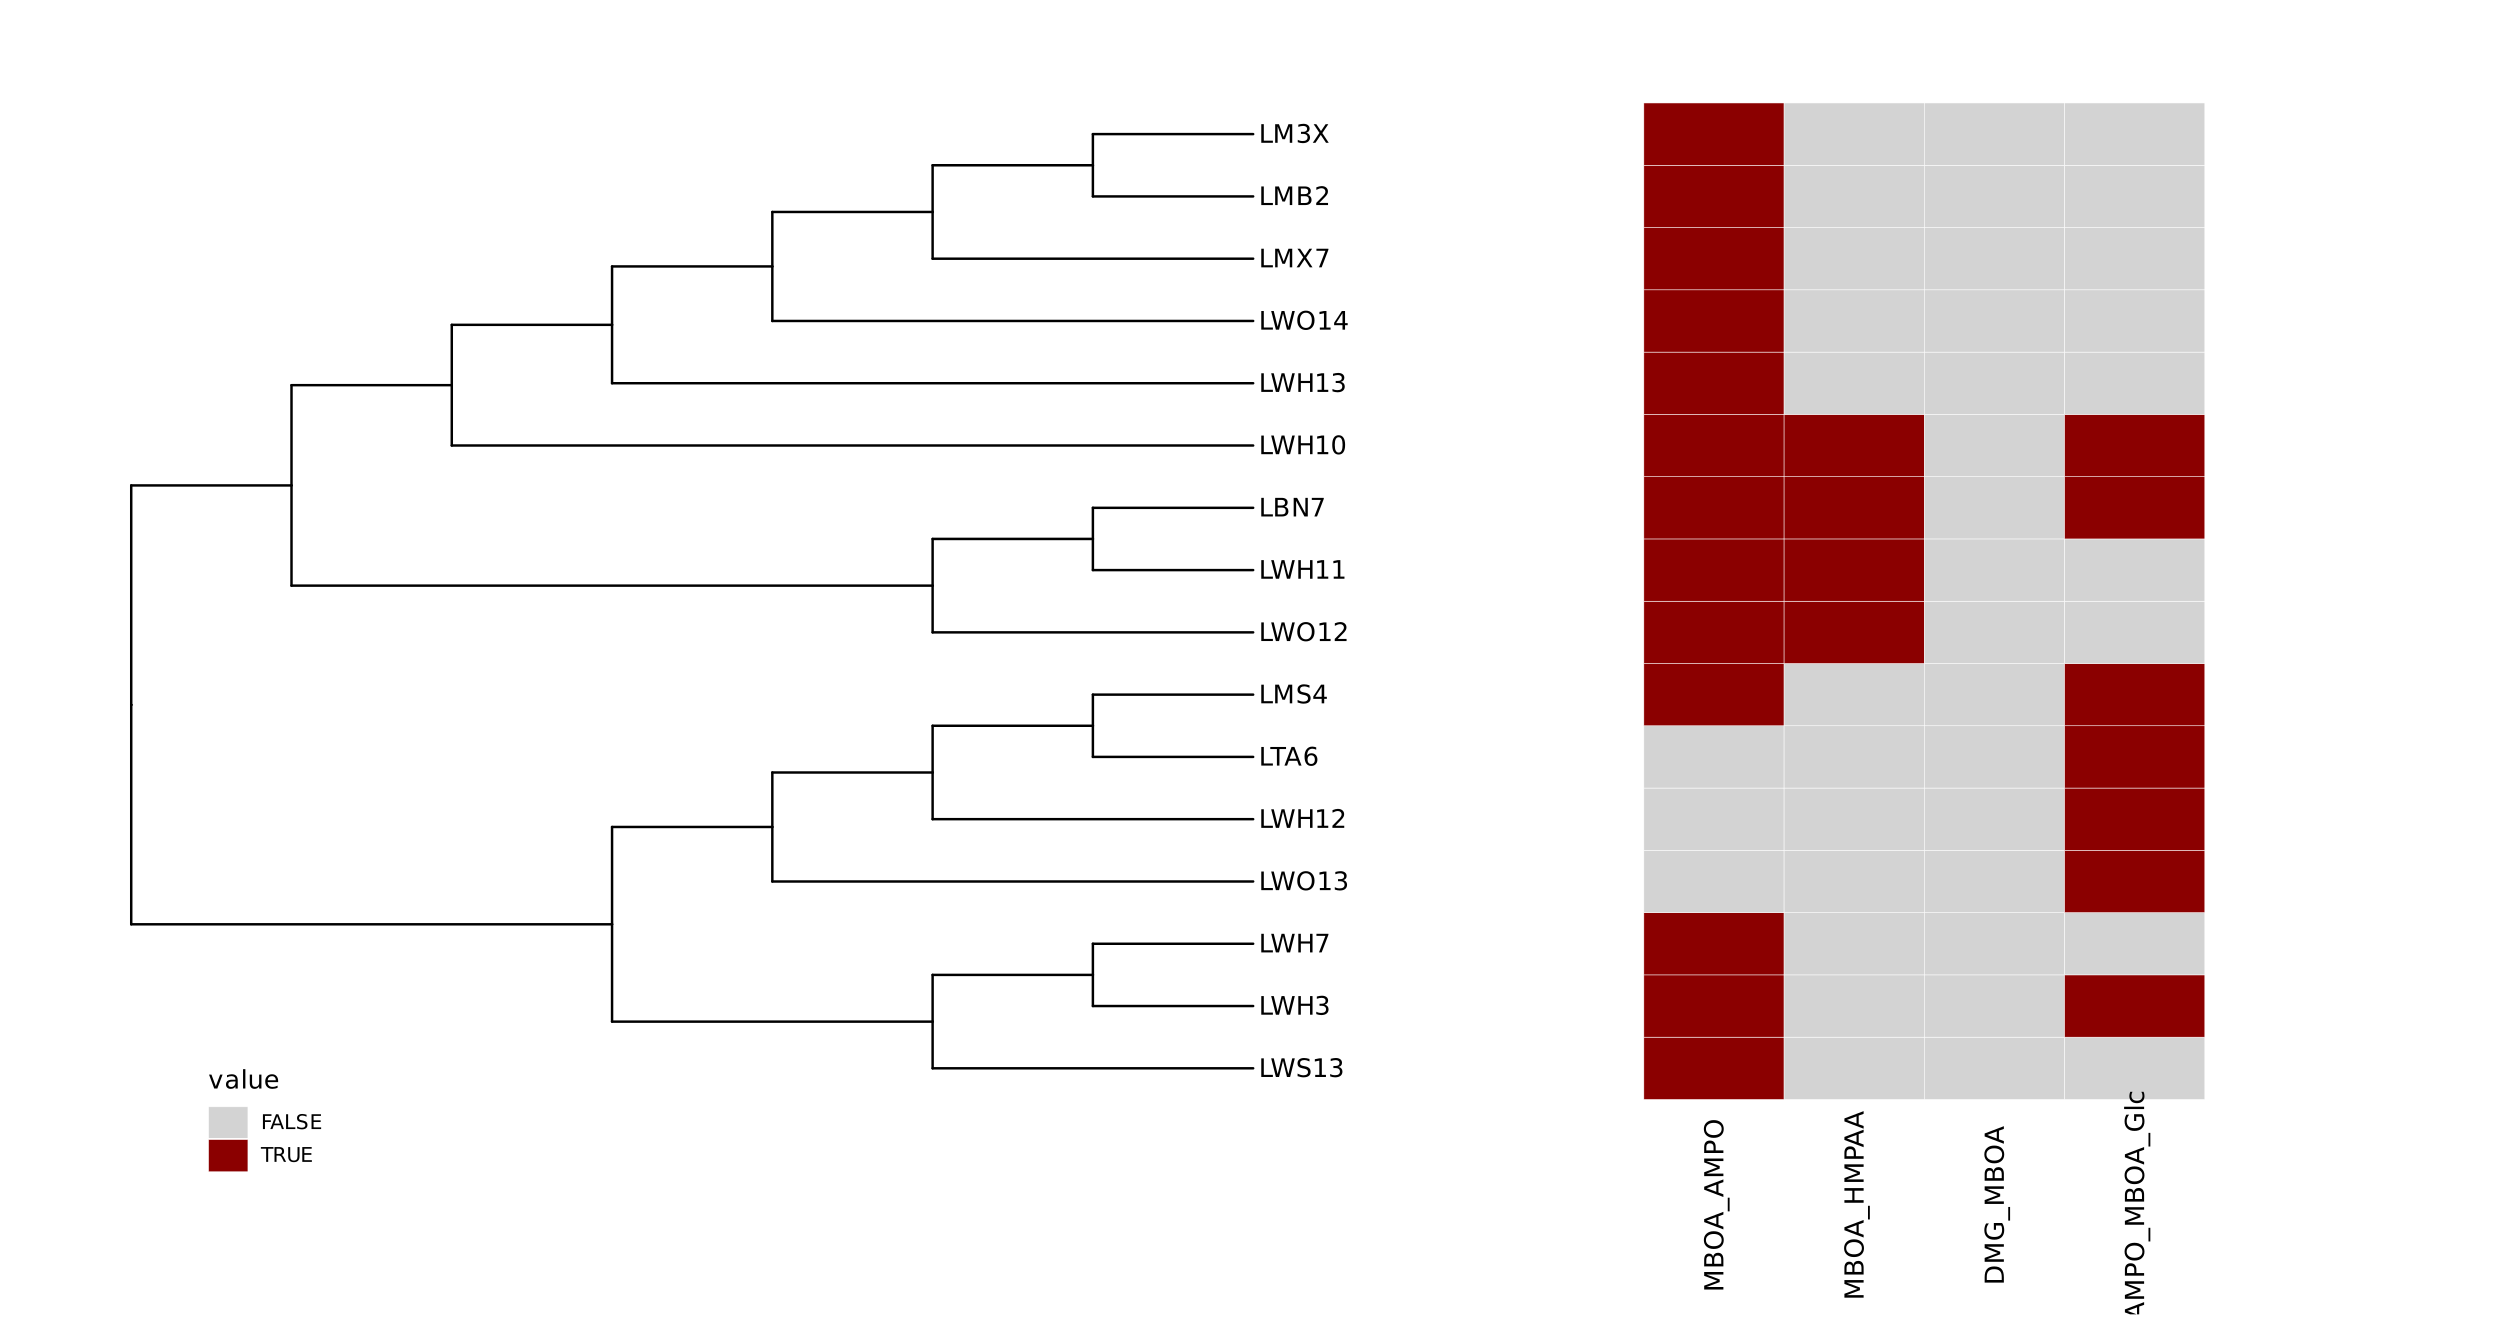 <?xml version="1.0" encoding="UTF-8"?>
<svg xmlns="http://www.w3.org/2000/svg" xmlns:xlink="http://www.w3.org/1999/xlink" width="1080pt" height="576pt" viewBox="0 0 1080 576" version="1.1">
<defs>
<g>
<symbol overflow="visible" id="glyph0-0">
<path style="stroke:none;" d="M 0.547 1.953 L 0.547 -7.781 L 6.078 -7.781 L 6.078 1.953 Z M 1.172 1.344 L 5.453 1.344 L 5.453 -7.172 L 1.172 -7.172 Z M 1.172 1.344 "/>
</symbol>
<symbol overflow="visible" id="glyph0-1">
<path style="stroke:none;" d="M 1.078 -8.047 L 2.172 -8.047 L 2.172 -0.922 L 6.094 -0.922 L 6.094 0 L 1.078 0 Z M 1.078 -8.047 "/>
</symbol>
<symbol overflow="visible" id="glyph0-2">
<path style="stroke:none;" d="M 0.359 -8.047 L 1.469 -8.047 L 3.156 -1.25 L 4.844 -8.047 L 6.078 -8.047 L 7.766 -1.25 L 9.453 -8.047 L 10.562 -8.047 L 8.531 0 L 7.172 0 L 5.469 -6.984 L 3.75 0 L 2.391 0 Z M 0.359 -8.047 "/>
</symbol>
<symbol overflow="visible" id="glyph0-3">
<path style="stroke:none;" d="M 4.359 -7.312 C 3.566 -7.312 2.938 -7.016 2.469 -6.422 C 2 -5.836 1.766 -5.035 1.766 -4.016 C 1.766 -3.004 2 -2.203 2.469 -1.609 C 2.938 -1.023 3.566 -0.734 4.359 -0.734 C 5.148 -0.734 5.773 -1.023 6.234 -1.609 C 6.691 -2.203 6.922 -3.004 6.922 -4.016 C 6.922 -5.035 6.691 -5.836 6.234 -6.422 C 5.773 -7.016 5.148 -7.312 4.359 -7.312 Z M 4.359 -8.203 C 5.484 -8.203 6.383 -7.82 7.062 -7.062 C 7.738 -6.301 8.078 -5.285 8.078 -4.016 C 8.078 -2.742 7.738 -1.727 7.062 -0.969 C 6.383 -0.219 5.484 0.156 4.359 0.156 C 3.223 0.156 2.316 -0.219 1.641 -0.969 C 0.961 -1.727 0.625 -2.742 0.625 -4.016 C 0.625 -5.285 0.961 -6.301 1.641 -7.062 C 2.316 -7.82 3.223 -8.203 4.359 -8.203 Z M 4.359 -8.203 "/>
</symbol>
<symbol overflow="visible" id="glyph0-4">
<path style="stroke:none;" d="M 1.375 -0.922 L 3.156 -0.922 L 3.156 -7.062 L 1.219 -6.672 L 1.219 -7.672 L 3.141 -8.047 L 4.234 -8.047 L 4.234 -0.922 L 6.016 -0.922 L 6.016 0 L 1.375 0 Z M 1.375 -0.922 "/>
</symbol>
<symbol overflow="visible" id="glyph0-5">
<path style="stroke:none;" d="M 2.125 -0.922 L 5.922 -0.922 L 5.922 0 L 0.812 0 L 0.812 -0.922 C 1.219 -1.348 1.781 -1.922 2.5 -2.641 C 3.219 -3.359 3.664 -3.82 3.844 -4.031 C 4.195 -4.426 4.441 -4.758 4.578 -5.031 C 4.711 -5.301 4.781 -5.566 4.781 -5.828 C 4.781 -6.254 4.629 -6.602 4.328 -6.875 C 4.035 -7.145 3.645 -7.281 3.156 -7.281 C 2.82 -7.281 2.461 -7.219 2.078 -7.094 C 1.703 -6.977 1.297 -6.801 0.859 -6.562 L 0.859 -7.672 C 1.297 -7.836 1.707 -7.969 2.094 -8.062 C 2.477 -8.156 2.828 -8.203 3.141 -8.203 C 3.973 -8.203 4.633 -7.992 5.125 -7.578 C 5.625 -7.16 5.875 -6.602 5.875 -5.906 C 5.875 -5.57 5.812 -5.254 5.688 -4.953 C 5.562 -4.66 5.336 -4.312 5.016 -3.906 C 4.922 -3.801 4.633 -3.5 4.156 -3 C 3.676 -2.508 3 -1.816 2.125 -0.922 Z M 2.125 -0.922 "/>
</symbol>
<symbol overflow="visible" id="glyph0-6">
<path style="stroke:none;" d="M 1.078 -8.047 L 2.172 -8.047 L 2.172 -4.75 L 6.141 -4.75 L 6.141 -8.047 L 7.219 -8.047 L 7.219 0 L 6.141 0 L 6.141 -3.828 L 2.172 -3.828 L 2.172 0 L 1.078 0 Z M 1.078 -8.047 "/>
</symbol>
<symbol overflow="visible" id="glyph0-7">
<path style="stroke:none;" d="M 2.172 -3.844 L 2.172 -0.891 L 3.922 -0.891 C 4.504 -0.891 4.938 -1.008 5.219 -1.25 C 5.5 -1.5 5.641 -1.875 5.641 -2.375 C 5.641 -2.875 5.5 -3.242 5.219 -3.484 C 4.938 -3.723 4.504 -3.844 3.922 -3.844 Z M 2.172 -7.156 L 2.172 -4.734 L 3.781 -4.734 C 4.312 -4.734 4.707 -4.832 4.969 -5.031 C 5.227 -5.227 5.359 -5.531 5.359 -5.938 C 5.359 -6.344 5.227 -6.645 4.969 -6.844 C 4.707 -7.051 4.312 -7.156 3.781 -7.156 Z M 1.078 -8.047 L 3.875 -8.047 C 4.695 -8.047 5.332 -7.875 5.781 -7.531 C 6.238 -7.188 6.469 -6.695 6.469 -6.062 C 6.469 -5.57 6.348 -5.18 6.109 -4.891 C 5.879 -4.598 5.547 -4.414 5.109 -4.344 C 5.641 -4.227 6.051 -3.988 6.344 -3.625 C 6.645 -3.258 6.797 -2.801 6.797 -2.25 C 6.797 -1.531 6.551 -0.973 6.062 -0.578 C 5.57 -0.191 4.875 0 3.969 0 L 1.078 0 Z M 1.078 -8.047 "/>
</symbol>
<symbol overflow="visible" id="glyph0-8">
<path style="stroke:none;" d="M 1.078 -8.047 L 2.547 -8.047 L 6.125 -1.312 L 6.125 -8.047 L 7.172 -8.047 L 7.172 0 L 5.719 0 L 2.141 -6.734 L 2.141 0 L 1.078 0 Z M 1.078 -8.047 "/>
</symbol>
<symbol overflow="visible" id="glyph0-9">
<path style="stroke:none;" d="M 0.906 -8.047 L 6.078 -8.047 L 6.078 -7.594 L 3.156 0 L 2.016 0 L 4.781 -7.141 L 0.906 -7.141 Z M 0.906 -8.047 "/>
</symbol>
<symbol overflow="visible" id="glyph0-10">
<path style="stroke:none;" d="M 3.516 -7.328 C 2.953 -7.328 2.531 -7.051 2.25 -6.5 C 1.969 -5.957 1.828 -5.129 1.828 -4.016 C 1.828 -2.91 1.969 -2.082 2.25 -1.531 C 2.531 -0.977 2.953 -0.703 3.516 -0.703 C 4.078 -0.703 4.5 -0.977 4.781 -1.531 C 5.062 -2.082 5.203 -2.91 5.203 -4.016 C 5.203 -5.129 5.062 -5.957 4.781 -6.5 C 4.5 -7.051 4.078 -7.328 3.516 -7.328 Z M 3.516 -8.203 C 4.41 -8.203 5.098 -7.844 5.578 -7.125 C 6.055 -6.414 6.297 -5.379 6.297 -4.016 C 6.297 -2.66 6.055 -1.625 5.578 -0.906 C 5.098 -0.195 4.41 0.156 3.516 0.156 C 2.609 0.156 1.914 -0.195 1.438 -0.906 C 0.969 -1.625 0.734 -2.66 0.734 -4.016 C 0.734 -5.379 0.969 -6.414 1.438 -7.125 C 1.914 -7.844 2.609 -8.203 3.516 -8.203 Z M 3.516 -8.203 "/>
</symbol>
<symbol overflow="visible" id="glyph0-11">
<path style="stroke:none;" d="M 4.172 -7.109 L 1.422 -2.812 L 4.172 -2.812 Z M 3.891 -8.047 L 5.266 -8.047 L 5.266 -2.812 L 6.406 -2.812 L 6.406 -1.906 L 5.266 -1.906 L 5.266 0 L 4.172 0 L 4.172 -1.906 L 0.547 -1.906 L 0.547 -2.953 Z M 3.891 -8.047 "/>
</symbol>
<symbol overflow="visible" id="glyph0-12">
<path style="stroke:none;" d="M 1.078 -8.047 L 2.703 -8.047 L 4.766 -2.578 L 6.828 -8.047 L 8.453 -8.047 L 8.453 0 L 7.391 0 L 7.391 -7.078 L 5.312 -1.547 L 4.219 -1.547 L 2.141 -7.078 L 2.141 0 L 1.078 0 Z M 1.078 -8.047 "/>
</symbol>
<symbol overflow="visible" id="glyph0-13">
<path style="stroke:none;" d="M 0.703 -8.047 L 1.859 -8.047 L 3.875 -5.062 L 5.875 -8.047 L 7.047 -8.047 L 4.453 -4.188 L 7.219 0 L 6.047 0 L 3.781 -3.422 L 1.5 0 L 0.328 0 L 3.203 -4.297 Z M 0.703 -8.047 "/>
</symbol>
<symbol overflow="visible" id="glyph0-14">
<path style="stroke:none;" d="M 4.484 -4.344 C 5.004 -4.227 5.41 -3.992 5.703 -3.641 C 5.992 -3.297 6.141 -2.863 6.141 -2.344 C 6.141 -1.551 5.863 -0.938 5.312 -0.5 C 4.77 -0.062 4 0.156 3 0.156 C 2.656 0.156 2.301 0.117 1.938 0.047 C 1.582 -0.016 1.219 -0.113 0.844 -0.25 L 0.844 -1.297 C 1.145 -1.117 1.473 -0.984 1.828 -0.891 C 2.191 -0.805 2.57 -0.766 2.969 -0.766 C 3.645 -0.766 4.16 -0.895 4.516 -1.156 C 4.879 -1.426 5.062 -1.82 5.062 -2.344 C 5.062 -2.812 4.895 -3.18 4.562 -3.453 C 4.227 -3.723 3.766 -3.859 3.172 -3.859 L 2.234 -3.859 L 2.234 -4.75 L 3.219 -4.75 C 3.75 -4.75 4.156 -4.852 4.438 -5.062 C 4.727 -5.281 4.875 -5.594 4.875 -6 C 4.875 -6.414 4.723 -6.734 4.422 -6.953 C 4.129 -7.172 3.711 -7.281 3.172 -7.281 C 2.867 -7.281 2.547 -7.25 2.203 -7.188 C 1.867 -7.125 1.492 -7.02 1.078 -6.875 L 1.078 -7.859 C 1.492 -7.973 1.879 -8.055 2.234 -8.109 C 2.598 -8.172 2.941 -8.203 3.266 -8.203 C 4.098 -8.203 4.754 -8.016 5.234 -7.641 C 5.711 -7.266 5.953 -6.754 5.953 -6.109 C 5.953 -5.66 5.82 -5.281 5.562 -4.969 C 5.312 -4.664 4.953 -4.457 4.484 -4.344 Z M 4.484 -4.344 "/>
</symbol>
<symbol overflow="visible" id="glyph0-15">
<path style="stroke:none;" d="M -0.031 -8.047 L 6.781 -8.047 L 6.781 -7.141 L 3.922 -7.141 L 3.922 0 L 2.828 0 L 2.828 -7.141 L -0.031 -7.141 Z M -0.031 -8.047 "/>
</symbol>
<symbol overflow="visible" id="glyph0-16">
<path style="stroke:none;" d="M 3.781 -6.984 L 2.297 -2.969 L 5.266 -2.969 Z M 3.156 -8.047 L 4.391 -8.047 L 7.469 0 L 6.328 0 L 5.594 -2.062 L 1.969 -2.062 L 1.234 0 L 0.094 0 Z M 3.156 -8.047 "/>
</symbol>
<symbol overflow="visible" id="glyph0-17">
<path style="stroke:none;" d="M 3.641 -4.453 C 3.148 -4.453 2.766 -4.285 2.484 -3.953 C 2.203 -3.617 2.062 -3.16 2.062 -2.578 C 2.062 -2.004 2.203 -1.547 2.484 -1.203 C 2.766 -0.867 3.148 -0.703 3.641 -0.703 C 4.129 -0.703 4.516 -0.867 4.797 -1.203 C 5.086 -1.547 5.234 -2.004 5.234 -2.578 C 5.234 -3.16 5.086 -3.617 4.797 -3.953 C 4.516 -4.285 4.129 -4.453 3.641 -4.453 Z M 5.812 -7.875 L 5.812 -6.875 C 5.539 -7.008 5.266 -7.109 4.984 -7.172 C 4.703 -7.242 4.426 -7.281 4.156 -7.281 C 3.438 -7.281 2.883 -7.035 2.5 -6.547 C 2.125 -6.066 1.91 -5.336 1.859 -4.359 C 2.066 -4.672 2.332 -4.91 2.656 -5.078 C 2.977 -5.242 3.332 -5.328 3.719 -5.328 C 4.52 -5.328 5.156 -5.078 5.625 -4.578 C 6.094 -4.086 6.328 -3.422 6.328 -2.578 C 6.328 -1.754 6.082 -1.094 5.594 -0.594 C 5.102 -0.094 4.453 0.156 3.641 0.156 C 2.711 0.156 2 -0.195 1.5 -0.906 C 1.008 -1.625 0.766 -2.66 0.766 -4.016 C 0.766 -5.285 1.066 -6.301 1.672 -7.062 C 2.273 -7.82 3.086 -8.203 4.109 -8.203 C 4.379 -8.203 4.656 -8.172 4.938 -8.109 C 5.219 -8.055 5.508 -7.977 5.812 -7.875 Z M 5.812 -7.875 "/>
</symbol>
<symbol overflow="visible" id="glyph0-18">
<path style="stroke:none;" d="M 5.906 -7.781 L 5.906 -6.719 C 5.5 -6.914 5.109 -7.062 4.734 -7.156 C 4.367 -7.258 4.016 -7.312 3.672 -7.312 C 3.078 -7.312 2.617 -7.195 2.297 -6.969 C 1.984 -6.738 1.828 -6.41 1.828 -5.984 C 1.828 -5.629 1.93 -5.359 2.141 -5.172 C 2.359 -4.992 2.766 -4.848 3.359 -4.734 L 4.016 -4.609 C 4.828 -4.453 5.426 -4.176 5.812 -3.781 C 6.195 -3.395 6.391 -2.875 6.391 -2.219 C 6.391 -1.438 6.129 -0.844 5.609 -0.438 C 5.086 -0.039 4.32 0.156 3.312 0.156 C 2.926 0.156 2.52 0.109 2.094 0.016 C 1.664 -0.066 1.223 -0.191 0.766 -0.359 L 0.766 -1.484 C 1.203 -1.234 1.633 -1.047 2.062 -0.922 C 2.488 -0.797 2.906 -0.734 3.312 -0.734 C 3.938 -0.734 4.414 -0.852 4.75 -1.094 C 5.094 -1.344 5.266 -1.691 5.266 -2.141 C 5.266 -2.535 5.141 -2.844 4.891 -3.062 C 4.648 -3.289 4.254 -3.461 3.703 -3.578 L 3.031 -3.703 C 2.219 -3.859 1.629 -4.109 1.266 -4.453 C 0.91 -4.805 0.734 -5.289 0.734 -5.906 C 0.734 -6.613 0.984 -7.172 1.484 -7.578 C 1.984 -7.992 2.672 -8.203 3.547 -8.203 C 3.93 -8.203 4.316 -8.164 4.703 -8.094 C 5.098 -8.031 5.5 -7.926 5.906 -7.781 Z M 5.906 -7.781 "/>
</symbol>
<symbol overflow="visible" id="glyph1-0">
<path style="stroke:none;" d="M 2.016 -0.562 L -8.016 -0.562 L -8.016 -6.25 L 2.016 -6.25 Z M 1.375 -1.203 L 1.375 -5.625 L -7.375 -5.625 L -7.375 -1.203 Z M 1.375 -1.203 "/>
</symbol>
<symbol overflow="visible" id="glyph1-1">
<path style="stroke:none;" d="M -8.297 -1.109 L -8.297 -2.781 L -2.656 -4.906 L -8.297 -7.031 L -8.297 -8.703 L 0 -8.703 L 0 -7.609 L -7.281 -7.609 L -1.594 -5.469 L -1.594 -4.344 L -7.281 -2.203 L 0 -2.203 L 0 -1.109 Z M -8.297 -1.109 "/>
</symbol>
<symbol overflow="visible" id="glyph1-2">
<path style="stroke:none;" d="M -3.953 -2.234 L -0.922 -2.234 L -0.922 -4.031 C -0.922 -4.633 -1.047 -5.082 -1.297 -5.375 C -1.547 -5.664 -1.926 -5.812 -2.438 -5.812 C -2.957 -5.812 -3.336 -5.664 -3.578 -5.375 C -3.828 -5.082 -3.953 -4.633 -3.953 -4.031 Z M -7.375 -2.234 L -4.875 -2.234 L -4.875 -3.906 C -4.875 -4.445 -4.973 -4.852 -5.172 -5.125 C -5.379 -5.395 -5.695 -5.531 -6.125 -5.531 C -6.539 -5.531 -6.852 -5.395 -7.062 -5.125 C -7.27 -4.852 -7.375 -4.445 -7.375 -3.906 Z M -8.297 -1.109 L -8.297 -3.984 C -8.297 -4.836 -8.113 -5.492 -7.75 -5.953 C -7.395 -6.422 -6.895 -6.656 -6.25 -6.656 C -5.738 -6.656 -5.332 -6.535 -5.031 -6.297 C -4.727 -6.055 -4.539 -5.707 -4.469 -5.25 C -4.352 -5.801 -4.109 -6.227 -3.734 -6.531 C -3.359 -6.844 -2.891 -7 -2.328 -7 C -1.578 -7 -1 -6.742 -0.594 -6.234 C -0.195 -5.734 0 -5.02 0 -4.094 L 0 -1.109 Z M -8.297 -1.109 "/>
</symbol>
<symbol overflow="visible" id="glyph1-3">
<path style="stroke:none;" d="M -7.531 -4.484 C -7.531 -3.672 -7.223 -3.023 -6.609 -2.547 C -6.004 -2.066 -5.18 -1.828 -4.141 -1.828 C -3.098 -1.828 -2.27 -2.066 -1.656 -2.547 C -1.051 -3.023 -0.75 -3.672 -0.75 -4.484 C -0.75 -5.297 -1.051 -5.938 -1.656 -6.406 C -2.27 -6.883 -3.098 -7.125 -4.141 -7.125 C -5.18 -7.125 -6.004 -6.883 -6.609 -6.406 C -7.223 -5.938 -7.531 -5.297 -7.531 -4.484 Z M -8.438 -4.484 C -8.438 -5.641 -8.047 -6.566 -7.266 -7.266 C -6.492 -7.961 -5.453 -8.312 -4.141 -8.312 C -2.828 -8.312 -1.781 -7.961 -1 -7.266 C -0.227 -6.566 0.156 -5.641 0.156 -4.484 C 0.156 -3.316 -0.227 -2.383 -1 -1.688 C -1.781 -0.988 -2.828 -0.641 -4.141 -0.641 C -5.453 -0.641 -6.492 -0.988 -7.266 -1.688 C -8.047 -2.383 -8.438 -3.316 -8.438 -4.484 Z M -8.438 -4.484 "/>
</symbol>
<symbol overflow="visible" id="glyph1-4">
<path style="stroke:none;" d="M -7.188 -3.891 L -3.062 -2.359 L -3.062 -5.422 Z M -8.297 -3.25 L -8.297 -4.531 L 0 -7.688 L 0 -6.516 L -2.125 -5.766 L -2.125 -2.031 L 0 -1.266 L 0 -0.094 Z M -8.297 -3.25 "/>
</symbol>
<symbol overflow="visible" id="glyph1-5">
<path style="stroke:none;" d="M 1.891 -5.797 L 2.688 -5.797 L 2.688 0.109 L 1.891 0.109 Z M 1.891 -5.797 "/>
</symbol>
<symbol overflow="visible" id="glyph1-6">
<path style="stroke:none;" d="M -7.375 -2.234 L -4.25 -2.234 L -4.25 -3.656 C -4.25 -4.176 -4.383 -4.578 -4.656 -4.859 C -4.926 -5.141 -5.312 -5.281 -5.812 -5.281 C -6.312 -5.281 -6.695 -5.141 -6.969 -4.859 C -7.238 -4.578 -7.375 -4.176 -7.375 -3.656 Z M -8.297 -1.109 L -8.297 -3.656 C -8.297 -4.582 -8.082 -5.281 -7.656 -5.75 C -7.238 -6.227 -6.625 -6.469 -5.812 -6.469 C -5 -6.469 -4.379 -6.227 -3.953 -5.75 C -3.535 -5.281 -3.328 -4.582 -3.328 -3.656 L -3.328 -2.234 L 0 -2.234 L 0 -1.109 Z M -8.297 -1.109 "/>
</symbol>
<symbol overflow="visible" id="glyph1-7">
<path style="stroke:none;" d="M -8.297 -1.109 L -8.297 -2.234 L -4.891 -2.234 L -4.891 -6.312 L -8.297 -6.312 L -8.297 -7.438 L 0 -7.438 L 0 -6.312 L -3.953 -6.312 L -3.953 -2.234 L 0 -2.234 L 0 -1.109 Z M -8.297 -1.109 "/>
</symbol>
<symbol overflow="visible" id="glyph1-8">
<path style="stroke:none;" d="M -7.375 -2.234 L -0.922 -2.234 L -0.922 -3.594 C -0.922 -4.738 -1.18 -5.578 -1.703 -6.109 C -2.223 -6.641 -3.039 -6.906 -4.156 -6.906 C -5.27 -6.906 -6.082 -6.641 -6.594 -6.109 C -7.113 -5.578 -7.375 -4.738 -7.375 -3.594 Z M -8.297 -1.109 L -8.297 -3.422 C -8.297 -5.023 -7.957 -6.203 -7.281 -6.953 C -6.613 -7.711 -5.57 -8.094 -4.156 -8.094 C -2.727 -8.094 -1.676 -7.711 -1 -6.953 C -0.332 -6.203 0 -5.023 0 -3.422 L 0 -1.109 Z M -8.297 -1.109 "/>
</symbol>
<symbol overflow="visible" id="glyph1-9">
<path style="stroke:none;" d="M -1.188 -6.766 L -3.406 -6.766 L -3.406 -4.938 L -4.328 -4.938 L -4.328 -7.875 L -0.766 -7.875 C -0.461 -7.445 -0.234 -6.973 -0.078 -6.453 C 0.078 -5.93 0.156 -5.375 0.156 -4.781 C 0.156 -3.477 -0.219 -2.461 -0.969 -1.734 C -1.727 -1.004 -2.785 -0.641 -4.141 -0.641 C -5.492 -0.641 -6.547 -1.004 -7.297 -1.734 C -8.055 -2.461 -8.438 -3.477 -8.438 -4.781 C -8.438 -5.32 -8.367 -5.832 -8.234 -6.312 C -8.109 -6.801 -7.914 -7.254 -7.656 -7.672 L -6.453 -7.672 C -6.805 -7.254 -7.07 -6.812 -7.25 -6.344 C -7.426 -5.875 -7.516 -5.383 -7.516 -4.875 C -7.516 -3.852 -7.234 -3.086 -6.672 -2.578 C -6.109 -2.078 -5.266 -1.828 -4.141 -1.828 C -3.016 -1.828 -2.172 -2.078 -1.609 -2.578 C -1.047 -3.086 -0.766 -3.852 -0.766 -4.875 C -0.766 -5.27 -0.797 -5.625 -0.859 -5.938 C -0.93 -6.25 -1.039 -6.523 -1.188 -6.766 Z M -1.188 -6.766 "/>
</symbol>
<symbol overflow="visible" id="glyph1-10">
<path style="stroke:none;" d="M -8.641 -1.078 L -8.641 -2.094 L 0 -2.094 L 0 -1.078 Z M -8.641 -1.078 "/>
</symbol>
<symbol overflow="visible" id="glyph1-11">
<path style="stroke:none;" d="M -5.984 -5.547 L -5.031 -5.547 C -5.188 -5.254 -5.301 -4.961 -5.375 -4.672 C -5.457 -4.391 -5.5 -4.098 -5.5 -3.797 C -5.5 -3.141 -5.289 -2.625 -4.875 -2.25 C -4.457 -1.883 -3.867 -1.703 -3.109 -1.703 C -2.348 -1.703 -1.754 -1.883 -1.328 -2.25 C -0.91 -2.625 -0.703 -3.141 -0.703 -3.797 C -0.703 -4.098 -0.738 -4.391 -0.812 -4.672 C -0.895 -4.961 -1.02 -5.254 -1.188 -5.547 L -0.234 -5.547 C -0.098 -5.266 0 -4.969 0.062 -4.656 C 0.125 -4.352 0.156 -4.031 0.156 -3.688 C 0.156 -2.75 -0.133 -2.004 -0.719 -1.453 C -1.312 -0.898 -2.109 -0.625 -3.109 -0.625 C -4.117 -0.625 -4.914 -0.898 -5.5 -1.453 C -6.082 -2.016 -6.375 -2.781 -6.375 -3.75 C -6.375 -4.07 -6.336 -4.379 -6.266 -4.672 C -6.203 -4.973 -6.109 -5.266 -5.984 -5.547 Z M -5.984 -5.547 "/>
</symbol>
<symbol overflow="visible" id="glyph2-0">
<path style="stroke:none;" d="M 0.547 1.938 L 0.547 -7.75 L 6.047 -7.75 L 6.047 1.938 Z M 1.172 1.328 L 5.438 1.328 L 5.438 -7.141 L 1.172 -7.141 Z M 1.172 1.328 "/>
</symbol>
<symbol overflow="visible" id="glyph2-1">
<path style="stroke:none;" d="M 0.328 -6.016 L 1.375 -6.016 L 3.25 -0.969 L 5.141 -6.016 L 6.188 -6.016 L 3.922 0 L 2.578 0 Z M 0.328 -6.016 "/>
</symbol>
<symbol overflow="visible" id="glyph2-2">
<path style="stroke:none;" d="M 3.766 -3.031 C 2.973 -3.031 2.422 -2.938 2.109 -2.75 C 1.805 -2.562 1.656 -2.25 1.656 -1.812 C 1.656 -1.469 1.77 -1.191 2 -0.984 C 2.227 -0.773 2.539 -0.672 2.938 -0.672 C 3.488 -0.672 3.926 -0.863 4.25 -1.25 C 4.582 -1.645 4.75 -2.16 4.75 -2.797 L 4.75 -3.031 Z M 5.734 -3.438 L 5.734 0 L 4.75 0 L 4.75 -0.906 C 4.531 -0.539 4.25 -0.27 3.906 -0.094 C 3.57 0.07 3.16 0.156 2.672 0.156 C 2.055 0.156 1.566 -0.016 1.203 -0.359 C 0.836 -0.703 0.656 -1.164 0.656 -1.75 C 0.656 -2.426 0.879 -2.938 1.328 -3.281 C 1.785 -3.625 2.469 -3.797 3.375 -3.797 L 4.75 -3.797 L 4.75 -3.891 C 4.75 -4.348 4.598 -4.703 4.297 -4.953 C 4.004 -5.203 3.586 -5.328 3.047 -5.328 C 2.703 -5.328 2.363 -5.285 2.031 -5.203 C 1.707 -5.117 1.395 -4.992 1.094 -4.828 L 1.094 -5.734 C 1.457 -5.879 1.812 -5.984 2.156 -6.047 C 2.5 -6.117 2.828 -6.156 3.141 -6.156 C 4.016 -6.156 4.664 -5.93 5.094 -5.484 C 5.52 -5.035 5.734 -4.352 5.734 -3.438 Z M 5.734 -3.438 "/>
</symbol>
<symbol overflow="visible" id="glyph2-3">
<path style="stroke:none;" d="M 1.031 -8.359 L 2.031 -8.359 L 2.031 0 L 1.031 0 Z M 1.031 -8.359 "/>
</symbol>
<symbol overflow="visible" id="glyph2-4">
<path style="stroke:none;" d="M 0.938 -2.375 L 0.938 -6.016 L 1.922 -6.016 L 1.922 -2.406 C 1.922 -1.844 2.031 -1.414 2.25 -1.125 C 2.477 -0.844 2.812 -0.703 3.25 -0.703 C 3.789 -0.703 4.211 -0.867 4.516 -1.203 C 4.828 -1.547 4.984 -2.016 4.984 -2.609 L 4.984 -6.016 L 5.969 -6.016 L 5.969 0 L 4.984 0 L 4.984 -0.922 C 4.742 -0.555 4.461 -0.285 4.141 -0.109 C 3.828 0.066 3.461 0.156 3.047 0.156 C 2.359 0.156 1.832 -0.055 1.469 -0.484 C 1.113 -0.922 0.938 -1.551 0.938 -2.375 Z M 3.422 -6.156 Z M 3.422 -6.156 "/>
</symbol>
<symbol overflow="visible" id="glyph2-5">
<path style="stroke:none;" d="M 6.188 -3.25 L 6.188 -2.766 L 1.641 -2.766 C 1.68 -2.086 1.883 -1.57 2.25 -1.219 C 2.613 -0.863 3.125 -0.688 3.781 -0.688 C 4.164 -0.688 4.535 -0.734 4.891 -0.828 C 5.242 -0.922 5.598 -1.055 5.953 -1.234 L 5.953 -0.312 C 5.598 -0.156 5.234 -0.039 4.859 0.031 C 4.484 0.113 4.109 0.156 3.734 0.156 C 2.766 0.156 2 -0.117 1.438 -0.672 C 0.883 -1.234 0.609 -1.992 0.609 -2.953 C 0.609 -3.93 0.875 -4.707 1.406 -5.281 C 1.938 -5.863 2.656 -6.156 3.562 -6.156 C 4.363 -6.156 5 -5.895 5.469 -5.375 C 5.945 -4.852 6.188 -4.145 6.188 -3.25 Z M 5.188 -3.547 C 5.188 -4.086 5.035 -4.52 4.734 -4.844 C 4.441 -5.164 4.051 -5.328 3.562 -5.328 C 3.008 -5.328 2.566 -5.172 2.234 -4.859 C 1.91 -4.547 1.723 -4.109 1.672 -3.547 Z M 5.188 -3.547 "/>
</symbol>
<symbol overflow="visible" id="glyph3-0">
<path style="stroke:none;" d="M 0.438 1.562 L 0.438 -6.203 L 4.844 -6.203 L 4.844 1.562 Z M 0.938 1.062 L 4.344 1.062 L 4.344 -5.703 L 0.938 -5.703 Z M 0.938 1.062 "/>
</symbol>
<symbol overflow="visible" id="glyph3-1">
<path style="stroke:none;" d="M 0.859 -6.406 L 4.547 -6.406 L 4.547 -5.688 L 1.734 -5.688 L 1.734 -3.797 L 4.281 -3.797 L 4.281 -3.062 L 1.734 -3.062 L 1.734 0 L 0.859 0 Z M 0.859 -6.406 "/>
</symbol>
<symbol overflow="visible" id="glyph3-2">
<path style="stroke:none;" d="M 3 -5.562 L 1.828 -2.359 L 4.188 -2.359 Z M 2.516 -6.406 L 3.5 -6.406 L 5.938 0 L 5.047 0 L 4.453 -1.641 L 1.562 -1.641 L 0.984 0 L 0.062 0 Z M 2.516 -6.406 "/>
</symbol>
<symbol overflow="visible" id="glyph3-3">
<path style="stroke:none;" d="M 0.859 -6.406 L 1.734 -6.406 L 1.734 -0.734 L 4.859 -0.734 L 4.859 0 L 0.859 0 Z M 0.859 -6.406 "/>
</symbol>
<symbol overflow="visible" id="glyph3-4">
<path style="stroke:none;" d="M 4.703 -6.203 L 4.703 -5.359 C 4.379 -5.516 4.07 -5.629 3.781 -5.703 C 3.488 -5.785 3.203 -5.828 2.922 -5.828 C 2.453 -5.828 2.086 -5.734 1.828 -5.547 C 1.578 -5.367 1.453 -5.109 1.453 -4.766 C 1.453 -4.484 1.535 -4.27 1.703 -4.125 C 1.879 -3.977 2.203 -3.863 2.672 -3.781 L 3.203 -3.672 C 3.848 -3.547 4.32 -3.328 4.625 -3.016 C 4.938 -2.703 5.094 -2.285 5.094 -1.766 C 5.094 -1.148 4.883 -0.68 4.469 -0.359 C 4.051 -0.035 3.441 0.125 2.641 0.125 C 2.336 0.125 2.016 0.086 1.672 0.016 C 1.328 -0.047 0.973 -0.145 0.609 -0.281 L 0.609 -1.172 C 0.961 -0.973 1.305 -0.82 1.641 -0.719 C 1.973 -0.625 2.305 -0.578 2.641 -0.578 C 3.129 -0.578 3.508 -0.672 3.781 -0.859 C 4.051 -1.055 4.188 -1.336 4.188 -1.703 C 4.188 -2.016 4.086 -2.258 3.891 -2.438 C 3.703 -2.613 3.391 -2.75 2.953 -2.844 L 2.422 -2.953 C 1.773 -3.078 1.305 -3.273 1.016 -3.547 C 0.723 -3.828 0.578 -4.211 0.578 -4.703 C 0.578 -5.266 0.773 -5.707 1.172 -6.031 C 1.578 -6.363 2.129 -6.531 2.828 -6.531 C 3.129 -6.531 3.438 -6.5 3.75 -6.438 C 4.062 -6.383 4.379 -6.305 4.703 -6.203 Z M 4.703 -6.203 "/>
</symbol>
<symbol overflow="visible" id="glyph3-5">
<path style="stroke:none;" d="M 0.859 -6.406 L 4.922 -6.406 L 4.922 -5.688 L 1.734 -5.688 L 1.734 -3.781 L 4.781 -3.781 L 4.781 -3.047 L 1.734 -3.047 L 1.734 -0.734 L 5 -0.734 L 5 0 L 0.859 0 Z M 0.859 -6.406 "/>
</symbol>
<symbol overflow="visible" id="glyph3-6">
<path style="stroke:none;" d="M -0.031 -6.406 L 5.406 -6.406 L 5.406 -5.688 L 3.125 -5.688 L 3.125 0 L 2.25 0 L 2.25 -5.688 L -0.031 -5.688 Z M -0.031 -6.406 "/>
</symbol>
<symbol overflow="visible" id="glyph3-7">
<path style="stroke:none;" d="M 3.906 -3 C 4.094 -2.938 4.273 -2.801 4.453 -2.594 C 4.629 -2.395 4.805 -2.113 4.984 -1.75 L 5.859 0 L 4.922 0 L 4.109 -1.641 C 3.891 -2.078 3.68 -2.363 3.484 -2.5 C 3.285 -2.633 3.016 -2.703 2.672 -2.703 L 1.734 -2.703 L 1.734 0 L 0.859 0 L 0.859 -6.406 L 2.828 -6.406 C 3.555 -6.406 4.098 -6.254 4.453 -5.953 C 4.816 -5.648 5 -5.188 5 -4.562 C 5 -4.156 4.906 -3.816 4.719 -3.547 C 4.531 -3.285 4.258 -3.102 3.906 -3 Z M 1.734 -5.703 L 1.734 -3.422 L 2.828 -3.422 C 3.242 -3.422 3.555 -3.516 3.766 -3.703 C 3.984 -3.898 4.094 -4.188 4.094 -4.562 C 4.094 -4.938 3.984 -5.219 3.766 -5.406 C 3.555 -5.602 3.242 -5.703 2.828 -5.703 Z M 1.734 -5.703 "/>
</symbol>
<symbol overflow="visible" id="glyph3-8">
<path style="stroke:none;" d="M 0.766 -6.406 L 1.641 -6.406 L 1.641 -2.516 C 1.641 -1.828 1.766 -1.332 2.016 -1.031 C 2.266 -0.727 2.664 -0.578 3.219 -0.578 C 3.781 -0.578 4.18 -0.727 4.422 -1.031 C 4.672 -1.332 4.797 -1.828 4.797 -2.516 L 4.797 -6.406 L 5.672 -6.406 L 5.672 -2.406 C 5.672 -1.57 5.461 -0.941 5.047 -0.516 C 4.641 -0.086 4.031 0.125 3.219 0.125 C 2.406 0.125 1.789 -0.086 1.375 -0.516 C 0.969 -0.941 0.766 -1.57 0.766 -2.406 Z M 0.766 -6.406 "/>
</symbol>
</g>
<clipPath id="clip1">
  <path d="M 8.219 5.48 L 1074.52 5.48 L 1074.52 567.781 L 8.219 567.781 Z M 8.219 5.48 "/>
</clipPath>
<clipPath id="clip2">
  <path d="M 917 471 L 929 471 L 929 567.781 L 917 567.781 Z M 917 471 "/>
</clipPath>
</defs>
<g id="surface1">
<rect x="0" y="0" width="1080" height="576" style="fill:rgb(100%,100%,100%);fill-opacity:1;stroke:none;"/>
<rect x="0" y="0" width="1080" height="576" style="fill:rgb(100%,100%,100%);fill-opacity:1;stroke:none;"/>
<path style="fill:none;stroke-width:1.067;stroke-linecap:round;stroke-linejoin:round;stroke:rgb(100%,100%,100%);stroke-opacity:1;stroke-miterlimit:10;" d="M 0 576 L 1080 576 L 1080 0 L 0 0 Z M 0 576 "/>
<g clip-path="url(#clip1)" clip-rule="nonzero">
<path style="fill-rule:nonzero;fill:rgb(100%,100%,100%);fill-opacity:1;stroke-width:1.067;stroke-linecap:round;stroke-linejoin:round;stroke:rgb(100%,100%,100%);stroke-opacity:1;stroke-miterlimit:10;" d="M 8.219 567.781 L 1074.52 567.781 L 1074.52 5.48 L 8.219 5.48 Z M 8.219 567.781 "/>
</g>
<path style="fill:none;stroke-width:1.067;stroke-linecap:round;stroke-linejoin:round;stroke:rgb(0%,0%,0%);stroke-opacity:1;stroke-miterlimit:10;" d="M 402.891 273.18 L 541.371 273.18 "/>
<path style="fill:none;stroke-width:1.067;stroke-linecap:round;stroke-linejoin:round;stroke:rgb(0%,0%,0%);stroke-opacity:1;stroke-miterlimit:10;" d="M 472.129 246.273 L 541.371 246.273 "/>
<path style="fill:none;stroke-width:1.067;stroke-linecap:round;stroke-linejoin:round;stroke:rgb(0%,0%,0%);stroke-opacity:1;stroke-miterlimit:10;" d="M 472.129 219.371 L 541.371 219.371 "/>
<path style="fill:none;stroke-width:1.067;stroke-linecap:round;stroke-linejoin:round;stroke:rgb(0%,0%,0%);stroke-opacity:1;stroke-miterlimit:10;" d="M 195.168 192.465 L 541.371 192.465 "/>
<path style="fill:none;stroke-width:1.067;stroke-linecap:round;stroke-linejoin:round;stroke:rgb(0%,0%,0%);stroke-opacity:1;stroke-miterlimit:10;" d="M 333.648 138.656 L 541.371 138.656 "/>
<path style="fill:none;stroke-width:1.067;stroke-linecap:round;stroke-linejoin:round;stroke:rgb(0%,0%,0%);stroke-opacity:1;stroke-miterlimit:10;" d="M 402.891 111.75 L 541.371 111.75 "/>
<path style="fill:none;stroke-width:1.067;stroke-linecap:round;stroke-linejoin:round;stroke:rgb(0%,0%,0%);stroke-opacity:1;stroke-miterlimit:10;" d="M 472.129 84.848 L 541.371 84.848 "/>
<path style="fill:none;stroke-width:1.067;stroke-linecap:round;stroke-linejoin:round;stroke:rgb(0%,0%,0%);stroke-opacity:1;stroke-miterlimit:10;" d="M 472.129 57.941 L 541.371 57.941 "/>
<path style="fill:none;stroke-width:1.067;stroke-linecap:round;stroke-linejoin:round;stroke:rgb(0%,0%,0%);stroke-opacity:1;stroke-miterlimit:10;" d="M 264.41 165.559 L 541.371 165.559 "/>
<path style="fill:none;stroke-width:1.067;stroke-linecap:round;stroke-linejoin:round;stroke:rgb(0%,0%,0%);stroke-opacity:1;stroke-miterlimit:10;" d="M 402.891 353.891 L 541.371 353.891 "/>
<path style="fill:none;stroke-width:1.067;stroke-linecap:round;stroke-linejoin:round;stroke:rgb(0%,0%,0%);stroke-opacity:1;stroke-miterlimit:10;" d="M 472.129 326.988 L 541.371 326.988 "/>
<path style="fill:none;stroke-width:1.067;stroke-linecap:round;stroke-linejoin:round;stroke:rgb(0%,0%,0%);stroke-opacity:1;stroke-miterlimit:10;" d="M 472.129 300.082 L 541.371 300.082 "/>
<path style="fill:none;stroke-width:1.067;stroke-linecap:round;stroke-linejoin:round;stroke:rgb(0%,0%,0%);stroke-opacity:1;stroke-miterlimit:10;" d="M 333.648 380.797 L 541.371 380.797 "/>
<path style="fill:none;stroke-width:1.067;stroke-linecap:round;stroke-linejoin:round;stroke:rgb(0%,0%,0%);stroke-opacity:1;stroke-miterlimit:10;" d="M 402.891 461.508 L 541.371 461.508 "/>
<path style="fill:none;stroke-width:1.067;stroke-linecap:round;stroke-linejoin:round;stroke:rgb(0%,0%,0%);stroke-opacity:1;stroke-miterlimit:10;" d="M 472.129 434.605 L 541.371 434.605 "/>
<path style="fill:none;stroke-width:1.067;stroke-linecap:round;stroke-linejoin:round;stroke:rgb(0%,0%,0%);stroke-opacity:1;stroke-miterlimit:10;" d="M 472.129 407.699 L 541.371 407.699 "/>
<path style="fill:none;stroke-width:1.067;stroke-linecap:round;stroke-linejoin:round;stroke:rgb(0%,0%,0%);stroke-opacity:1;stroke-miterlimit:10;" d="M 56.688 304.496 L 56.688 304.496 "/>
<path style="fill:none;stroke-width:1.067;stroke-linecap:round;stroke-linejoin:round;stroke:rgb(0%,0%,0%);stroke-opacity:1;stroke-miterlimit:10;" d="M 56.688 209.699 L 125.93 209.699 "/>
<path style="fill:none;stroke-width:1.067;stroke-linecap:round;stroke-linejoin:round;stroke:rgb(0%,0%,0%);stroke-opacity:1;stroke-miterlimit:10;" d="M 125.93 253 L 402.891 253 "/>
<path style="fill:none;stroke-width:1.067;stroke-linecap:round;stroke-linejoin:round;stroke:rgb(0%,0%,0%);stroke-opacity:1;stroke-miterlimit:10;" d="M 402.891 232.82 L 472.129 232.82 "/>
<path style="fill:none;stroke-width:1.067;stroke-linecap:round;stroke-linejoin:round;stroke:rgb(0%,0%,0%);stroke-opacity:1;stroke-miterlimit:10;" d="M 125.93 166.402 L 195.168 166.402 "/>
<path style="fill:none;stroke-width:1.067;stroke-linecap:round;stroke-linejoin:round;stroke:rgb(0%,0%,0%);stroke-opacity:1;stroke-miterlimit:10;" d="M 195.168 140.336 L 264.41 140.336 "/>
<path style="fill:none;stroke-width:1.067;stroke-linecap:round;stroke-linejoin:round;stroke:rgb(0%,0%,0%);stroke-opacity:1;stroke-miterlimit:10;" d="M 264.41 115.113 L 333.648 115.113 "/>
<path style="fill:none;stroke-width:1.067;stroke-linecap:round;stroke-linejoin:round;stroke:rgb(0%,0%,0%);stroke-opacity:1;stroke-miterlimit:10;" d="M 333.648 91.574 L 402.891 91.574 "/>
<path style="fill:none;stroke-width:1.067;stroke-linecap:round;stroke-linejoin:round;stroke:rgb(0%,0%,0%);stroke-opacity:1;stroke-miterlimit:10;" d="M 402.891 71.395 L 472.129 71.395 "/>
<path style="fill:none;stroke-width:1.067;stroke-linecap:round;stroke-linejoin:round;stroke:rgb(0%,0%,0%);stroke-opacity:1;stroke-miterlimit:10;" d="M 56.688 399.293 L 264.41 399.293 "/>
<path style="fill:none;stroke-width:1.067;stroke-linecap:round;stroke-linejoin:round;stroke:rgb(0%,0%,0%);stroke-opacity:1;stroke-miterlimit:10;" d="M 264.41 357.254 L 333.648 357.254 "/>
<path style="fill:none;stroke-width:1.067;stroke-linecap:round;stroke-linejoin:round;stroke:rgb(0%,0%,0%);stroke-opacity:1;stroke-miterlimit:10;" d="M 333.648 333.711 L 402.891 333.711 "/>
<path style="fill:none;stroke-width:1.067;stroke-linecap:round;stroke-linejoin:round;stroke:rgb(0%,0%,0%);stroke-opacity:1;stroke-miterlimit:10;" d="M 402.891 313.535 L 472.129 313.535 "/>
<path style="fill:none;stroke-width:1.067;stroke-linecap:round;stroke-linejoin:round;stroke:rgb(0%,0%,0%);stroke-opacity:1;stroke-miterlimit:10;" d="M 264.41 441.332 L 402.891 441.332 "/>
<path style="fill:none;stroke-width:1.067;stroke-linecap:round;stroke-linejoin:round;stroke:rgb(0%,0%,0%);stroke-opacity:1;stroke-miterlimit:10;" d="M 402.891 421.152 L 472.129 421.152 "/>
<path style="fill:none;stroke-width:1.067;stroke-linecap:round;stroke-linejoin:round;stroke:rgb(0%,0%,0%);stroke-opacity:1;stroke-miterlimit:10;" d="M 402.891 253 L 402.891 273.18 "/>
<path style="fill:none;stroke-width:1.067;stroke-linecap:round;stroke-linejoin:round;stroke:rgb(0%,0%,0%);stroke-opacity:1;stroke-miterlimit:10;" d="M 472.129 232.82 L 472.129 246.273 "/>
<path style="fill:none;stroke-width:1.067;stroke-linecap:round;stroke-linejoin:round;stroke:rgb(0%,0%,0%);stroke-opacity:1;stroke-miterlimit:10;" d="M 472.129 232.82 L 472.129 219.371 "/>
<path style="fill:none;stroke-width:1.067;stroke-linecap:round;stroke-linejoin:round;stroke:rgb(0%,0%,0%);stroke-opacity:1;stroke-miterlimit:10;" d="M 195.168 166.402 L 195.168 192.465 "/>
<path style="fill:none;stroke-width:1.067;stroke-linecap:round;stroke-linejoin:round;stroke:rgb(0%,0%,0%);stroke-opacity:1;stroke-miterlimit:10;" d="M 333.648 115.113 L 333.648 138.656 "/>
<path style="fill:none;stroke-width:1.067;stroke-linecap:round;stroke-linejoin:round;stroke:rgb(0%,0%,0%);stroke-opacity:1;stroke-miterlimit:10;" d="M 402.891 91.574 L 402.891 111.75 "/>
<path style="fill:none;stroke-width:1.067;stroke-linecap:round;stroke-linejoin:round;stroke:rgb(0%,0%,0%);stroke-opacity:1;stroke-miterlimit:10;" d="M 472.129 71.395 L 472.129 84.848 "/>
<path style="fill:none;stroke-width:1.067;stroke-linecap:round;stroke-linejoin:round;stroke:rgb(0%,0%,0%);stroke-opacity:1;stroke-miterlimit:10;" d="M 472.129 71.395 L 472.129 57.941 "/>
<path style="fill:none;stroke-width:1.067;stroke-linecap:round;stroke-linejoin:round;stroke:rgb(0%,0%,0%);stroke-opacity:1;stroke-miterlimit:10;" d="M 264.41 140.336 L 264.41 165.559 "/>
<path style="fill:none;stroke-width:1.067;stroke-linecap:round;stroke-linejoin:round;stroke:rgb(0%,0%,0%);stroke-opacity:1;stroke-miterlimit:10;" d="M 402.891 333.711 L 402.891 353.891 "/>
<path style="fill:none;stroke-width:1.067;stroke-linecap:round;stroke-linejoin:round;stroke:rgb(0%,0%,0%);stroke-opacity:1;stroke-miterlimit:10;" d="M 472.129 313.535 L 472.129 326.988 "/>
<path style="fill:none;stroke-width:1.067;stroke-linecap:round;stroke-linejoin:round;stroke:rgb(0%,0%,0%);stroke-opacity:1;stroke-miterlimit:10;" d="M 472.129 313.535 L 472.129 300.082 "/>
<path style="fill:none;stroke-width:1.067;stroke-linecap:round;stroke-linejoin:round;stroke:rgb(0%,0%,0%);stroke-opacity:1;stroke-miterlimit:10;" d="M 333.648 357.254 L 333.648 380.797 "/>
<path style="fill:none;stroke-width:1.067;stroke-linecap:round;stroke-linejoin:round;stroke:rgb(0%,0%,0%);stroke-opacity:1;stroke-miterlimit:10;" d="M 402.891 441.332 L 402.891 461.508 "/>
<path style="fill:none;stroke-width:1.067;stroke-linecap:round;stroke-linejoin:round;stroke:rgb(0%,0%,0%);stroke-opacity:1;stroke-miterlimit:10;" d="M 472.129 421.152 L 472.129 434.605 "/>
<path style="fill:none;stroke-width:1.067;stroke-linecap:round;stroke-linejoin:round;stroke:rgb(0%,0%,0%);stroke-opacity:1;stroke-miterlimit:10;" d="M 472.129 421.152 L 472.129 407.699 "/>
<path style="fill:none;stroke-width:1.067;stroke-linecap:round;stroke-linejoin:round;stroke:rgb(0%,0%,0%);stroke-opacity:1;stroke-miterlimit:10;" d="M 56.688 304.496 L 56.688 304.496 "/>
<path style="fill:none;stroke-width:1.067;stroke-linecap:round;stroke-linejoin:round;stroke:rgb(0%,0%,0%);stroke-opacity:1;stroke-miterlimit:10;" d="M 56.688 304.496 L 56.688 209.699 "/>
<path style="fill:none;stroke-width:1.067;stroke-linecap:round;stroke-linejoin:round;stroke:rgb(0%,0%,0%);stroke-opacity:1;stroke-miterlimit:10;" d="M 125.93 209.699 L 125.93 253 "/>
<path style="fill:none;stroke-width:1.067;stroke-linecap:round;stroke-linejoin:round;stroke:rgb(0%,0%,0%);stroke-opacity:1;stroke-miterlimit:10;" d="M 402.891 253 L 402.891 232.82 "/>
<path style="fill:none;stroke-width:1.067;stroke-linecap:round;stroke-linejoin:round;stroke:rgb(0%,0%,0%);stroke-opacity:1;stroke-miterlimit:10;" d="M 125.93 209.699 L 125.93 166.402 "/>
<path style="fill:none;stroke-width:1.067;stroke-linecap:round;stroke-linejoin:round;stroke:rgb(0%,0%,0%);stroke-opacity:1;stroke-miterlimit:10;" d="M 195.168 166.402 L 195.168 140.336 "/>
<path style="fill:none;stroke-width:1.067;stroke-linecap:round;stroke-linejoin:round;stroke:rgb(0%,0%,0%);stroke-opacity:1;stroke-miterlimit:10;" d="M 264.41 140.336 L 264.41 115.113 "/>
<path style="fill:none;stroke-width:1.067;stroke-linecap:round;stroke-linejoin:round;stroke:rgb(0%,0%,0%);stroke-opacity:1;stroke-miterlimit:10;" d="M 333.648 115.113 L 333.648 91.574 "/>
<path style="fill:none;stroke-width:1.067;stroke-linecap:round;stroke-linejoin:round;stroke:rgb(0%,0%,0%);stroke-opacity:1;stroke-miterlimit:10;" d="M 402.891 91.574 L 402.891 71.395 "/>
<path style="fill:none;stroke-width:1.067;stroke-linecap:round;stroke-linejoin:round;stroke:rgb(0%,0%,0%);stroke-opacity:1;stroke-miterlimit:10;" d="M 56.688 304.496 L 56.688 399.293 "/>
<path style="fill:none;stroke-width:1.067;stroke-linecap:round;stroke-linejoin:round;stroke:rgb(0%,0%,0%);stroke-opacity:1;stroke-miterlimit:10;" d="M 264.41 399.293 L 264.41 357.254 "/>
<path style="fill:none;stroke-width:1.067;stroke-linecap:round;stroke-linejoin:round;stroke:rgb(0%,0%,0%);stroke-opacity:1;stroke-miterlimit:10;" d="M 333.648 357.254 L 333.648 333.711 "/>
<path style="fill:none;stroke-width:1.067;stroke-linecap:round;stroke-linejoin:round;stroke:rgb(0%,0%,0%);stroke-opacity:1;stroke-miterlimit:10;" d="M 402.891 333.711 L 402.891 313.535 "/>
<path style="fill:none;stroke-width:1.067;stroke-linecap:round;stroke-linejoin:round;stroke:rgb(0%,0%,0%);stroke-opacity:1;stroke-miterlimit:10;" d="M 264.41 399.293 L 264.41 441.332 "/>
<path style="fill:none;stroke-width:1.067;stroke-linecap:round;stroke-linejoin:round;stroke:rgb(0%,0%,0%);stroke-opacity:1;stroke-miterlimit:10;" d="M 402.891 441.332 L 402.891 421.152 "/>
<g style="fill:rgb(0%,0%,0%);fill-opacity:1;">
  <use xlink:href="#glyph0-1" x="543.793" y="276.927"/>
  <use xlink:href="#glyph0-2" x="548.793" y="276.927"/>
  <use xlink:href="#glyph0-3" x="559.793" y="276.927"/>
  <use xlink:href="#glyph0-4" x="568.793" y="276.927"/>
  <use xlink:href="#glyph0-5" x="575.793" y="276.927"/>
</g>
<g style="fill:rgb(0%,0%,0%);fill-opacity:1;">
  <use xlink:href="#glyph0-1" x="543.793" y="250.021"/>
  <use xlink:href="#glyph0-2" x="548.793" y="250.021"/>
  <use xlink:href="#glyph0-6" x="559.793" y="250.021"/>
  <use xlink:href="#glyph0-4" x="567.793" y="250.021"/>
  <use xlink:href="#glyph0-4" x="574.793" y="250.021"/>
</g>
<g style="fill:rgb(0%,0%,0%);fill-opacity:1;">
  <use xlink:href="#glyph0-1" x="543.793" y="223.118"/>
  <use xlink:href="#glyph0-7" x="549.793" y="223.118"/>
  <use xlink:href="#glyph0-8" x="557.793" y="223.118"/>
  <use xlink:href="#glyph0-9" x="565.793" y="223.118"/>
</g>
<g style="fill:rgb(0%,0%,0%);fill-opacity:1;">
  <use xlink:href="#glyph0-1" x="543.793" y="196.212"/>
  <use xlink:href="#glyph0-2" x="548.793" y="196.212"/>
  <use xlink:href="#glyph0-6" x="559.793" y="196.212"/>
  <use xlink:href="#glyph0-4" x="567.793" y="196.212"/>
  <use xlink:href="#glyph0-10" x="574.793" y="196.212"/>
</g>
<g style="fill:rgb(0%,0%,0%);fill-opacity:1;">
  <use xlink:href="#glyph0-1" x="543.793" y="142.403"/>
  <use xlink:href="#glyph0-2" x="548.793" y="142.403"/>
  <use xlink:href="#glyph0-3" x="559.793" y="142.403"/>
  <use xlink:href="#glyph0-4" x="568.793" y="142.403"/>
  <use xlink:href="#glyph0-11" x="575.793" y="142.403"/>
</g>
<g style="fill:rgb(0%,0%,0%);fill-opacity:1;">
  <use xlink:href="#glyph0-1" x="543.793" y="115.497"/>
  <use xlink:href="#glyph0-12" x="549.793" y="115.497"/>
  <use xlink:href="#glyph0-13" x="559.793" y="115.497"/>
  <use xlink:href="#glyph0-9" x="567.793" y="115.497"/>
</g>
<g style="fill:rgb(0%,0%,0%);fill-opacity:1;">
  <use xlink:href="#glyph0-1" x="543.793" y="88.595"/>
  <use xlink:href="#glyph0-12" x="549.793" y="88.595"/>
  <use xlink:href="#glyph0-7" x="559.793" y="88.595"/>
  <use xlink:href="#glyph0-5" x="567.793" y="88.595"/>
</g>
<g style="fill:rgb(0%,0%,0%);fill-opacity:1;">
  <use xlink:href="#glyph0-1" x="543.793" y="61.688"/>
  <use xlink:href="#glyph0-12" x="549.793" y="61.688"/>
  <use xlink:href="#glyph0-14" x="559.793" y="61.688"/>
  <use xlink:href="#glyph0-13" x="566.793" y="61.688"/>
</g>
<g style="fill:rgb(0%,0%,0%);fill-opacity:1;">
  <use xlink:href="#glyph0-1" x="543.793" y="169.306"/>
  <use xlink:href="#glyph0-2" x="548.793" y="169.306"/>
  <use xlink:href="#glyph0-6" x="559.793" y="169.306"/>
  <use xlink:href="#glyph0-4" x="567.793" y="169.306"/>
  <use xlink:href="#glyph0-14" x="574.793" y="169.306"/>
</g>
<g style="fill:rgb(0%,0%,0%);fill-opacity:1;">
  <use xlink:href="#glyph0-1" x="543.793" y="357.638"/>
  <use xlink:href="#glyph0-2" x="548.793" y="357.638"/>
  <use xlink:href="#glyph0-6" x="559.793" y="357.638"/>
  <use xlink:href="#glyph0-4" x="567.793" y="357.638"/>
  <use xlink:href="#glyph0-5" x="574.793" y="357.638"/>
</g>
<g style="fill:rgb(0%,0%,0%);fill-opacity:1;">
  <use xlink:href="#glyph0-1" x="543.793" y="330.735"/>
  <use xlink:href="#glyph0-15" x="548.793" y="330.735"/>
  <use xlink:href="#glyph0-16" x="554.793" y="330.735"/>
  <use xlink:href="#glyph0-17" x="562.793" y="330.735"/>
</g>
<g style="fill:rgb(0%,0%,0%);fill-opacity:1;">
  <use xlink:href="#glyph0-1" x="543.793" y="303.829"/>
  <use xlink:href="#glyph0-12" x="549.793" y="303.829"/>
  <use xlink:href="#glyph0-18" x="559.793" y="303.829"/>
  <use xlink:href="#glyph0-11" x="566.793" y="303.829"/>
</g>
<g style="fill:rgb(0%,0%,0%);fill-opacity:1;">
  <use xlink:href="#glyph0-1" x="543.793" y="384.544"/>
  <use xlink:href="#glyph0-2" x="548.793" y="384.544"/>
  <use xlink:href="#glyph0-3" x="559.793" y="384.544"/>
  <use xlink:href="#glyph0-4" x="568.793" y="384.544"/>
  <use xlink:href="#glyph0-14" x="575.793" y="384.544"/>
</g>
<g style="fill:rgb(0%,0%,0%);fill-opacity:1;">
  <use xlink:href="#glyph0-1" x="543.793" y="465.255"/>
  <use xlink:href="#glyph0-2" x="548.793" y="465.255"/>
  <use xlink:href="#glyph0-18" x="559.793" y="465.255"/>
  <use xlink:href="#glyph0-4" x="566.793" y="465.255"/>
  <use xlink:href="#glyph0-14" x="573.793" y="465.255"/>
</g>
<g style="fill:rgb(0%,0%,0%);fill-opacity:1;">
  <use xlink:href="#glyph0-1" x="543.793" y="438.353"/>
  <use xlink:href="#glyph0-2" x="548.793" y="438.353"/>
  <use xlink:href="#glyph0-6" x="559.793" y="438.353"/>
  <use xlink:href="#glyph0-14" x="567.793" y="438.353"/>
</g>
<g style="fill:rgb(0%,0%,0%);fill-opacity:1;">
  <use xlink:href="#glyph0-1" x="543.793" y="411.446"/>
  <use xlink:href="#glyph0-2" x="548.793" y="411.446"/>
  <use xlink:href="#glyph0-6" x="559.793" y="411.446"/>
  <use xlink:href="#glyph0-9" x="567.793" y="411.446"/>
</g>
<path style="fill-rule:nonzero;fill:rgb(54.51%,0%,0%);fill-opacity:1;stroke-width:0.213;stroke-linecap:butt;stroke-linejoin:miter;stroke:rgb(100%,100%,100%);stroke-opacity:1;stroke-miterlimit:10;" d="M 710.145 474.961 L 770.73 474.961 L 770.73 448.055 L 710.145 448.055 Z M 710.145 474.961 "/>
<path style="fill-rule:nonzero;fill:rgb(54.51%,0%,0%);fill-opacity:1;stroke-width:0.213;stroke-linecap:butt;stroke-linejoin:miter;stroke:rgb(100%,100%,100%);stroke-opacity:1;stroke-miterlimit:10;" d="M 710.145 448.055 L 770.73 448.055 L 770.73 421.148 L 710.145 421.148 Z M 710.145 448.055 "/>
<path style="fill-rule:nonzero;fill:rgb(54.51%,0%,0%);fill-opacity:1;stroke-width:0.213;stroke-linecap:butt;stroke-linejoin:miter;stroke:rgb(100%,100%,100%);stroke-opacity:1;stroke-miterlimit:10;" d="M 710.145 421.152 L 770.73 421.152 L 770.73 394.246 L 710.145 394.246 Z M 710.145 421.152 "/>
<path style="fill-rule:nonzero;fill:rgb(82.745%,82.745%,82.745%);fill-opacity:1;stroke-width:0.213;stroke-linecap:butt;stroke-linejoin:miter;stroke:rgb(100%,100%,100%);stroke-opacity:1;stroke-miterlimit:10;" d="M 710.145 394.246 L 770.73 394.246 L 770.73 367.34 L 710.145 367.34 Z M 710.145 394.246 "/>
<path style="fill-rule:nonzero;fill:rgb(82.745%,82.745%,82.745%);fill-opacity:1;stroke-width:0.213;stroke-linecap:butt;stroke-linejoin:miter;stroke:rgb(100%,100%,100%);stroke-opacity:1;stroke-miterlimit:10;" d="M 710.145 367.344 L 770.73 367.344 L 770.73 340.438 L 710.145 340.438 Z M 710.145 367.344 "/>
<path style="fill-rule:nonzero;fill:rgb(82.745%,82.745%,82.745%);fill-opacity:1;stroke-width:0.213;stroke-linecap:butt;stroke-linejoin:miter;stroke:rgb(100%,100%,100%);stroke-opacity:1;stroke-miterlimit:10;" d="M 710.145 340.438 L 770.73 340.438 L 770.73 313.531 L 710.145 313.531 Z M 710.145 340.438 "/>
<path style="fill-rule:nonzero;fill:rgb(54.51%,0%,0%);fill-opacity:1;stroke-width:0.213;stroke-linecap:butt;stroke-linejoin:miter;stroke:rgb(100%,100%,100%);stroke-opacity:1;stroke-miterlimit:10;" d="M 710.145 313.535 L 770.73 313.535 L 770.73 286.629 L 710.145 286.629 Z M 710.145 313.535 "/>
<path style="fill-rule:nonzero;fill:rgb(54.51%,0%,0%);fill-opacity:1;stroke-width:0.213;stroke-linecap:butt;stroke-linejoin:miter;stroke:rgb(100%,100%,100%);stroke-opacity:1;stroke-miterlimit:10;" d="M 710.145 286.629 L 770.73 286.629 L 770.73 259.723 L 710.145 259.723 Z M 710.145 286.629 "/>
<path style="fill-rule:nonzero;fill:rgb(54.51%,0%,0%);fill-opacity:1;stroke-width:0.213;stroke-linecap:butt;stroke-linejoin:miter;stroke:rgb(100%,100%,100%);stroke-opacity:1;stroke-miterlimit:10;" d="M 710.145 259.727 L 770.73 259.727 L 770.73 232.82 L 710.145 232.82 Z M 710.145 259.727 "/>
<path style="fill-rule:nonzero;fill:rgb(54.51%,0%,0%);fill-opacity:1;stroke-width:0.213;stroke-linecap:butt;stroke-linejoin:miter;stroke:rgb(100%,100%,100%);stroke-opacity:1;stroke-miterlimit:10;" d="M 710.145 232.82 L 770.73 232.82 L 770.73 205.914 L 710.145 205.914 Z M 710.145 232.82 "/>
<path style="fill-rule:nonzero;fill:rgb(54.51%,0%,0%);fill-opacity:1;stroke-width:0.213;stroke-linecap:butt;stroke-linejoin:miter;stroke:rgb(100%,100%,100%);stroke-opacity:1;stroke-miterlimit:10;" d="M 710.145 205.918 L 770.73 205.918 L 770.73 179.012 L 710.145 179.012 Z M 710.145 205.918 "/>
<path style="fill-rule:nonzero;fill:rgb(54.51%,0%,0%);fill-opacity:1;stroke-width:0.213;stroke-linecap:butt;stroke-linejoin:miter;stroke:rgb(100%,100%,100%);stroke-opacity:1;stroke-miterlimit:10;" d="M 710.145 179.012 L 770.73 179.012 L 770.73 152.105 L 710.145 152.105 Z M 710.145 179.012 "/>
<path style="fill-rule:nonzero;fill:rgb(54.51%,0%,0%);fill-opacity:1;stroke-width:0.213;stroke-linecap:butt;stroke-linejoin:miter;stroke:rgb(100%,100%,100%);stroke-opacity:1;stroke-miterlimit:10;" d="M 710.145 152.109 L 770.73 152.109 L 770.73 125.203 L 710.145 125.203 Z M 710.145 152.109 "/>
<path style="fill-rule:nonzero;fill:rgb(54.51%,0%,0%);fill-opacity:1;stroke-width:0.213;stroke-linecap:butt;stroke-linejoin:miter;stroke:rgb(100%,100%,100%);stroke-opacity:1;stroke-miterlimit:10;" d="M 710.145 125.203 L 770.73 125.203 L 770.73 98.297 L 710.145 98.297 Z M 710.145 125.203 "/>
<path style="fill-rule:nonzero;fill:rgb(54.51%,0%,0%);fill-opacity:1;stroke-width:0.213;stroke-linecap:butt;stroke-linejoin:miter;stroke:rgb(100%,100%,100%);stroke-opacity:1;stroke-miterlimit:10;" d="M 710.145 98.301 L 770.73 98.301 L 770.73 71.395 L 710.145 71.395 Z M 710.145 98.301 "/>
<path style="fill-rule:nonzero;fill:rgb(54.51%,0%,0%);fill-opacity:1;stroke-width:0.213;stroke-linecap:butt;stroke-linejoin:miter;stroke:rgb(100%,100%,100%);stroke-opacity:1;stroke-miterlimit:10;" d="M 710.145 71.395 L 770.73 71.395 L 770.73 44.488 L 710.145 44.488 Z M 710.145 71.395 "/>
<path style="fill-rule:nonzero;fill:rgb(82.745%,82.745%,82.745%);fill-opacity:1;stroke-width:0.213;stroke-linecap:butt;stroke-linejoin:miter;stroke:rgb(100%,100%,100%);stroke-opacity:1;stroke-miterlimit:10;" d="M 770.73 474.961 L 831.316 474.961 L 831.316 448.055 L 770.73 448.055 Z M 770.73 474.961 "/>
<path style="fill-rule:nonzero;fill:rgb(82.745%,82.745%,82.745%);fill-opacity:1;stroke-width:0.213;stroke-linecap:butt;stroke-linejoin:miter;stroke:rgb(100%,100%,100%);stroke-opacity:1;stroke-miterlimit:10;" d="M 770.73 448.055 L 831.316 448.055 L 831.316 421.148 L 770.73 421.148 Z M 770.73 448.055 "/>
<path style="fill-rule:nonzero;fill:rgb(82.745%,82.745%,82.745%);fill-opacity:1;stroke-width:0.213;stroke-linecap:butt;stroke-linejoin:miter;stroke:rgb(100%,100%,100%);stroke-opacity:1;stroke-miterlimit:10;" d="M 770.73 421.152 L 831.316 421.152 L 831.316 394.246 L 770.73 394.246 Z M 770.73 421.152 "/>
<path style="fill-rule:nonzero;fill:rgb(82.745%,82.745%,82.745%);fill-opacity:1;stroke-width:0.213;stroke-linecap:butt;stroke-linejoin:miter;stroke:rgb(100%,100%,100%);stroke-opacity:1;stroke-miterlimit:10;" d="M 770.73 394.246 L 831.316 394.246 L 831.316 367.34 L 770.73 367.34 Z M 770.73 394.246 "/>
<path style="fill-rule:nonzero;fill:rgb(82.745%,82.745%,82.745%);fill-opacity:1;stroke-width:0.213;stroke-linecap:butt;stroke-linejoin:miter;stroke:rgb(100%,100%,100%);stroke-opacity:1;stroke-miterlimit:10;" d="M 770.73 367.344 L 831.316 367.344 L 831.316 340.438 L 770.73 340.438 Z M 770.73 367.344 "/>
<path style="fill-rule:nonzero;fill:rgb(82.745%,82.745%,82.745%);fill-opacity:1;stroke-width:0.213;stroke-linecap:butt;stroke-linejoin:miter;stroke:rgb(100%,100%,100%);stroke-opacity:1;stroke-miterlimit:10;" d="M 770.73 340.438 L 831.316 340.438 L 831.316 313.531 L 770.73 313.531 Z M 770.73 340.438 "/>
<path style="fill-rule:nonzero;fill:rgb(82.745%,82.745%,82.745%);fill-opacity:1;stroke-width:0.213;stroke-linecap:butt;stroke-linejoin:miter;stroke:rgb(100%,100%,100%);stroke-opacity:1;stroke-miterlimit:10;" d="M 770.73 313.535 L 831.316 313.535 L 831.316 286.629 L 770.73 286.629 Z M 770.73 313.535 "/>
<path style="fill-rule:nonzero;fill:rgb(54.51%,0%,0%);fill-opacity:1;stroke-width:0.213;stroke-linecap:butt;stroke-linejoin:miter;stroke:rgb(100%,100%,100%);stroke-opacity:1;stroke-miterlimit:10;" d="M 770.73 286.629 L 831.316 286.629 L 831.316 259.723 L 770.73 259.723 Z M 770.73 286.629 "/>
<path style="fill-rule:nonzero;fill:rgb(54.51%,0%,0%);fill-opacity:1;stroke-width:0.213;stroke-linecap:butt;stroke-linejoin:miter;stroke:rgb(100%,100%,100%);stroke-opacity:1;stroke-miterlimit:10;" d="M 770.73 259.727 L 831.316 259.727 L 831.316 232.82 L 770.73 232.82 Z M 770.73 259.727 "/>
<path style="fill-rule:nonzero;fill:rgb(54.51%,0%,0%);fill-opacity:1;stroke-width:0.213;stroke-linecap:butt;stroke-linejoin:miter;stroke:rgb(100%,100%,100%);stroke-opacity:1;stroke-miterlimit:10;" d="M 770.73 232.82 L 831.316 232.82 L 831.316 205.914 L 770.73 205.914 Z M 770.73 232.82 "/>
<path style="fill-rule:nonzero;fill:rgb(54.51%,0%,0%);fill-opacity:1;stroke-width:0.213;stroke-linecap:butt;stroke-linejoin:miter;stroke:rgb(100%,100%,100%);stroke-opacity:1;stroke-miterlimit:10;" d="M 770.73 205.918 L 831.316 205.918 L 831.316 179.012 L 770.73 179.012 Z M 770.73 205.918 "/>
<path style="fill-rule:nonzero;fill:rgb(82.745%,82.745%,82.745%);fill-opacity:1;stroke-width:0.213;stroke-linecap:butt;stroke-linejoin:miter;stroke:rgb(100%,100%,100%);stroke-opacity:1;stroke-miterlimit:10;" d="M 770.73 179.012 L 831.316 179.012 L 831.316 152.105 L 770.73 152.105 Z M 770.73 179.012 "/>
<path style="fill-rule:nonzero;fill:rgb(82.745%,82.745%,82.745%);fill-opacity:1;stroke-width:0.213;stroke-linecap:butt;stroke-linejoin:miter;stroke:rgb(100%,100%,100%);stroke-opacity:1;stroke-miterlimit:10;" d="M 770.73 152.109 L 831.316 152.109 L 831.316 125.203 L 770.73 125.203 Z M 770.73 152.109 "/>
<path style="fill-rule:nonzero;fill:rgb(82.745%,82.745%,82.745%);fill-opacity:1;stroke-width:0.213;stroke-linecap:butt;stroke-linejoin:miter;stroke:rgb(100%,100%,100%);stroke-opacity:1;stroke-miterlimit:10;" d="M 770.73 125.203 L 831.316 125.203 L 831.316 98.297 L 770.73 98.297 Z M 770.73 125.203 "/>
<path style="fill-rule:nonzero;fill:rgb(82.745%,82.745%,82.745%);fill-opacity:1;stroke-width:0.213;stroke-linecap:butt;stroke-linejoin:miter;stroke:rgb(100%,100%,100%);stroke-opacity:1;stroke-miterlimit:10;" d="M 770.73 98.301 L 831.316 98.301 L 831.316 71.395 L 770.73 71.395 Z M 770.73 98.301 "/>
<path style="fill-rule:nonzero;fill:rgb(82.745%,82.745%,82.745%);fill-opacity:1;stroke-width:0.213;stroke-linecap:butt;stroke-linejoin:miter;stroke:rgb(100%,100%,100%);stroke-opacity:1;stroke-miterlimit:10;" d="M 770.73 71.395 L 831.316 71.395 L 831.316 44.488 L 770.73 44.488 Z M 770.73 71.395 "/>
<path style="fill-rule:nonzero;fill:rgb(82.745%,82.745%,82.745%);fill-opacity:1;stroke-width:0.213;stroke-linecap:butt;stroke-linejoin:miter;stroke:rgb(100%,100%,100%);stroke-opacity:1;stroke-miterlimit:10;" d="M 831.312 474.961 L 891.898 474.961 L 891.898 448.055 L 831.312 448.055 Z M 831.312 474.961 "/>
<path style="fill-rule:nonzero;fill:rgb(82.745%,82.745%,82.745%);fill-opacity:1;stroke-width:0.213;stroke-linecap:butt;stroke-linejoin:miter;stroke:rgb(100%,100%,100%);stroke-opacity:1;stroke-miterlimit:10;" d="M 831.312 448.055 L 891.898 448.055 L 891.898 421.148 L 831.312 421.148 Z M 831.312 448.055 "/>
<path style="fill-rule:nonzero;fill:rgb(82.745%,82.745%,82.745%);fill-opacity:1;stroke-width:0.213;stroke-linecap:butt;stroke-linejoin:miter;stroke:rgb(100%,100%,100%);stroke-opacity:1;stroke-miterlimit:10;" d="M 831.312 421.152 L 891.898 421.152 L 891.898 394.246 L 831.312 394.246 Z M 831.312 421.152 "/>
<path style="fill-rule:nonzero;fill:rgb(82.745%,82.745%,82.745%);fill-opacity:1;stroke-width:0.213;stroke-linecap:butt;stroke-linejoin:miter;stroke:rgb(100%,100%,100%);stroke-opacity:1;stroke-miterlimit:10;" d="M 831.312 394.246 L 891.898 394.246 L 891.898 367.34 L 831.312 367.34 Z M 831.312 394.246 "/>
<path style="fill-rule:nonzero;fill:rgb(82.745%,82.745%,82.745%);fill-opacity:1;stroke-width:0.213;stroke-linecap:butt;stroke-linejoin:miter;stroke:rgb(100%,100%,100%);stroke-opacity:1;stroke-miterlimit:10;" d="M 831.312 367.344 L 891.898 367.344 L 891.898 340.438 L 831.312 340.438 Z M 831.312 367.344 "/>
<path style="fill-rule:nonzero;fill:rgb(82.745%,82.745%,82.745%);fill-opacity:1;stroke-width:0.213;stroke-linecap:butt;stroke-linejoin:miter;stroke:rgb(100%,100%,100%);stroke-opacity:1;stroke-miterlimit:10;" d="M 831.312 340.438 L 891.898 340.438 L 891.898 313.531 L 831.312 313.531 Z M 831.312 340.438 "/>
<path style="fill-rule:nonzero;fill:rgb(82.745%,82.745%,82.745%);fill-opacity:1;stroke-width:0.213;stroke-linecap:butt;stroke-linejoin:miter;stroke:rgb(100%,100%,100%);stroke-opacity:1;stroke-miterlimit:10;" d="M 831.312 313.535 L 891.898 313.535 L 891.898 286.629 L 831.312 286.629 Z M 831.312 313.535 "/>
<path style="fill-rule:nonzero;fill:rgb(82.745%,82.745%,82.745%);fill-opacity:1;stroke-width:0.213;stroke-linecap:butt;stroke-linejoin:miter;stroke:rgb(100%,100%,100%);stroke-opacity:1;stroke-miterlimit:10;" d="M 831.312 286.629 L 891.898 286.629 L 891.898 259.723 L 831.312 259.723 Z M 831.312 286.629 "/>
<path style="fill-rule:nonzero;fill:rgb(82.745%,82.745%,82.745%);fill-opacity:1;stroke-width:0.213;stroke-linecap:butt;stroke-linejoin:miter;stroke:rgb(100%,100%,100%);stroke-opacity:1;stroke-miterlimit:10;" d="M 831.312 259.727 L 891.898 259.727 L 891.898 232.82 L 831.312 232.82 Z M 831.312 259.727 "/>
<path style="fill-rule:nonzero;fill:rgb(82.745%,82.745%,82.745%);fill-opacity:1;stroke-width:0.213;stroke-linecap:butt;stroke-linejoin:miter;stroke:rgb(100%,100%,100%);stroke-opacity:1;stroke-miterlimit:10;" d="M 831.312 232.82 L 891.898 232.82 L 891.898 205.914 L 831.312 205.914 Z M 831.312 232.82 "/>
<path style="fill-rule:nonzero;fill:rgb(82.745%,82.745%,82.745%);fill-opacity:1;stroke-width:0.213;stroke-linecap:butt;stroke-linejoin:miter;stroke:rgb(100%,100%,100%);stroke-opacity:1;stroke-miterlimit:10;" d="M 831.312 205.918 L 891.898 205.918 L 891.898 179.012 L 831.312 179.012 Z M 831.312 205.918 "/>
<path style="fill-rule:nonzero;fill:rgb(82.745%,82.745%,82.745%);fill-opacity:1;stroke-width:0.213;stroke-linecap:butt;stroke-linejoin:miter;stroke:rgb(100%,100%,100%);stroke-opacity:1;stroke-miterlimit:10;" d="M 831.312 179.012 L 891.898 179.012 L 891.898 152.105 L 831.312 152.105 Z M 831.312 179.012 "/>
<path style="fill-rule:nonzero;fill:rgb(82.745%,82.745%,82.745%);fill-opacity:1;stroke-width:0.213;stroke-linecap:butt;stroke-linejoin:miter;stroke:rgb(100%,100%,100%);stroke-opacity:1;stroke-miterlimit:10;" d="M 831.312 152.109 L 891.898 152.109 L 891.898 125.203 L 831.312 125.203 Z M 831.312 152.109 "/>
<path style="fill-rule:nonzero;fill:rgb(82.745%,82.745%,82.745%);fill-opacity:1;stroke-width:0.213;stroke-linecap:butt;stroke-linejoin:miter;stroke:rgb(100%,100%,100%);stroke-opacity:1;stroke-miterlimit:10;" d="M 831.312 125.203 L 891.898 125.203 L 891.898 98.297 L 831.312 98.297 Z M 831.312 125.203 "/>
<path style="fill-rule:nonzero;fill:rgb(82.745%,82.745%,82.745%);fill-opacity:1;stroke-width:0.213;stroke-linecap:butt;stroke-linejoin:miter;stroke:rgb(100%,100%,100%);stroke-opacity:1;stroke-miterlimit:10;" d="M 831.312 98.301 L 891.898 98.301 L 891.898 71.395 L 831.312 71.395 Z M 831.312 98.301 "/>
<path style="fill-rule:nonzero;fill:rgb(82.745%,82.745%,82.745%);fill-opacity:1;stroke-width:0.213;stroke-linecap:butt;stroke-linejoin:miter;stroke:rgb(100%,100%,100%);stroke-opacity:1;stroke-miterlimit:10;" d="M 831.312 71.395 L 891.898 71.395 L 891.898 44.488 L 831.312 44.488 Z M 831.312 71.395 "/>
<path style="fill-rule:nonzero;fill:rgb(82.745%,82.745%,82.745%);fill-opacity:1;stroke-width:0.213;stroke-linecap:butt;stroke-linejoin:miter;stroke:rgb(100%,100%,100%);stroke-opacity:1;stroke-miterlimit:10;" d="M 891.898 474.961 L 952.484 474.961 L 952.484 448.055 L 891.898 448.055 Z M 891.898 474.961 "/>
<path style="fill-rule:nonzero;fill:rgb(54.51%,0%,0%);fill-opacity:1;stroke-width:0.213;stroke-linecap:butt;stroke-linejoin:miter;stroke:rgb(100%,100%,100%);stroke-opacity:1;stroke-miterlimit:10;" d="M 891.898 448.055 L 952.484 448.055 L 952.484 421.148 L 891.898 421.148 Z M 891.898 448.055 "/>
<path style="fill-rule:nonzero;fill:rgb(82.745%,82.745%,82.745%);fill-opacity:1;stroke-width:0.213;stroke-linecap:butt;stroke-linejoin:miter;stroke:rgb(100%,100%,100%);stroke-opacity:1;stroke-miterlimit:10;" d="M 891.898 421.152 L 952.484 421.152 L 952.484 394.246 L 891.898 394.246 Z M 891.898 421.152 "/>
<path style="fill-rule:nonzero;fill:rgb(54.51%,0%,0%);fill-opacity:1;stroke-width:0.213;stroke-linecap:butt;stroke-linejoin:miter;stroke:rgb(100%,100%,100%);stroke-opacity:1;stroke-miterlimit:10;" d="M 891.898 394.246 L 952.484 394.246 L 952.484 367.34 L 891.898 367.34 Z M 891.898 394.246 "/>
<path style="fill-rule:nonzero;fill:rgb(54.51%,0%,0%);fill-opacity:1;stroke-width:0.213;stroke-linecap:butt;stroke-linejoin:miter;stroke:rgb(100%,100%,100%);stroke-opacity:1;stroke-miterlimit:10;" d="M 891.898 367.344 L 952.484 367.344 L 952.484 340.438 L 891.898 340.438 Z M 891.898 367.344 "/>
<path style="fill-rule:nonzero;fill:rgb(54.51%,0%,0%);fill-opacity:1;stroke-width:0.213;stroke-linecap:butt;stroke-linejoin:miter;stroke:rgb(100%,100%,100%);stroke-opacity:1;stroke-miterlimit:10;" d="M 891.898 340.438 L 952.484 340.438 L 952.484 313.531 L 891.898 313.531 Z M 891.898 340.438 "/>
<path style="fill-rule:nonzero;fill:rgb(54.51%,0%,0%);fill-opacity:1;stroke-width:0.213;stroke-linecap:butt;stroke-linejoin:miter;stroke:rgb(100%,100%,100%);stroke-opacity:1;stroke-miterlimit:10;" d="M 891.898 313.535 L 952.484 313.535 L 952.484 286.629 L 891.898 286.629 Z M 891.898 313.535 "/>
<path style="fill-rule:nonzero;fill:rgb(82.745%,82.745%,82.745%);fill-opacity:1;stroke-width:0.213;stroke-linecap:butt;stroke-linejoin:miter;stroke:rgb(100%,100%,100%);stroke-opacity:1;stroke-miterlimit:10;" d="M 891.898 286.629 L 952.484 286.629 L 952.484 259.723 L 891.898 259.723 Z M 891.898 286.629 "/>
<path style="fill-rule:nonzero;fill:rgb(82.745%,82.745%,82.745%);fill-opacity:1;stroke-width:0.213;stroke-linecap:butt;stroke-linejoin:miter;stroke:rgb(100%,100%,100%);stroke-opacity:1;stroke-miterlimit:10;" d="M 891.898 259.727 L 952.484 259.727 L 952.484 232.82 L 891.898 232.82 Z M 891.898 259.727 "/>
<path style="fill-rule:nonzero;fill:rgb(54.51%,0%,0%);fill-opacity:1;stroke-width:0.213;stroke-linecap:butt;stroke-linejoin:miter;stroke:rgb(100%,100%,100%);stroke-opacity:1;stroke-miterlimit:10;" d="M 891.898 232.82 L 952.484 232.82 L 952.484 205.914 L 891.898 205.914 Z M 891.898 232.82 "/>
<path style="fill-rule:nonzero;fill:rgb(54.51%,0%,0%);fill-opacity:1;stroke-width:0.213;stroke-linecap:butt;stroke-linejoin:miter;stroke:rgb(100%,100%,100%);stroke-opacity:1;stroke-miterlimit:10;" d="M 891.898 205.918 L 952.484 205.918 L 952.484 179.012 L 891.898 179.012 Z M 891.898 205.918 "/>
<path style="fill-rule:nonzero;fill:rgb(82.745%,82.745%,82.745%);fill-opacity:1;stroke-width:0.213;stroke-linecap:butt;stroke-linejoin:miter;stroke:rgb(100%,100%,100%);stroke-opacity:1;stroke-miterlimit:10;" d="M 891.898 179.012 L 952.484 179.012 L 952.484 152.105 L 891.898 152.105 Z M 891.898 179.012 "/>
<path style="fill-rule:nonzero;fill:rgb(82.745%,82.745%,82.745%);fill-opacity:1;stroke-width:0.213;stroke-linecap:butt;stroke-linejoin:miter;stroke:rgb(100%,100%,100%);stroke-opacity:1;stroke-miterlimit:10;" d="M 891.898 152.109 L 952.484 152.109 L 952.484 125.203 L 891.898 125.203 Z M 891.898 152.109 "/>
<path style="fill-rule:nonzero;fill:rgb(82.745%,82.745%,82.745%);fill-opacity:1;stroke-width:0.213;stroke-linecap:butt;stroke-linejoin:miter;stroke:rgb(100%,100%,100%);stroke-opacity:1;stroke-miterlimit:10;" d="M 891.898 125.203 L 952.484 125.203 L 952.484 98.297 L 891.898 98.297 Z M 891.898 125.203 "/>
<path style="fill-rule:nonzero;fill:rgb(82.745%,82.745%,82.745%);fill-opacity:1;stroke-width:0.213;stroke-linecap:butt;stroke-linejoin:miter;stroke:rgb(100%,100%,100%);stroke-opacity:1;stroke-miterlimit:10;" d="M 891.898 98.301 L 952.484 98.301 L 952.484 71.395 L 891.898 71.395 Z M 891.898 98.301 "/>
<path style="fill-rule:nonzero;fill:rgb(82.745%,82.745%,82.745%);fill-opacity:1;stroke-width:0.213;stroke-linecap:butt;stroke-linejoin:miter;stroke:rgb(100%,100%,100%);stroke-opacity:1;stroke-miterlimit:10;" d="M 891.898 71.395 L 952.484 71.395 L 952.484 44.488 L 891.898 44.488 Z M 891.898 71.395 "/>
<g style="fill:rgb(0%,0%,0%);fill-opacity:1;">
  <use xlink:href="#glyph1-1" x="744.501" y="558.199"/>
  <use xlink:href="#glyph1-2" x="744.501" y="548.199"/>
  <use xlink:href="#glyph1-3" x="744.501" y="540.199"/>
  <use xlink:href="#glyph1-4" x="744.501" y="531.199"/>
  <use xlink:href="#glyph1-5" x="744.501" y="523.199"/>
  <use xlink:href="#glyph1-4" x="744.501" y="517.199"/>
  <use xlink:href="#glyph1-1" x="744.501" y="509.199"/>
  <use xlink:href="#glyph1-6" x="744.501" y="499.199"/>
  <use xlink:href="#glyph1-3" x="744.501" y="492.199"/>
</g>
<g style="fill:rgb(0%,0%,0%);fill-opacity:1;">
  <use xlink:href="#glyph1-1" x="805.083" y="561.699"/>
  <use xlink:href="#glyph1-2" x="805.083" y="551.699"/>
  <use xlink:href="#glyph1-3" x="805.083" y="543.699"/>
  <use xlink:href="#glyph1-4" x="805.083" y="534.699"/>
  <use xlink:href="#glyph1-5" x="805.083" y="526.699"/>
  <use xlink:href="#glyph1-7" x="805.083" y="520.699"/>
  <use xlink:href="#glyph1-1" x="805.083" y="511.699"/>
  <use xlink:href="#glyph1-6" x="805.083" y="501.699"/>
  <use xlink:href="#glyph1-4" x="805.083" y="495.699"/>
  <use xlink:href="#glyph1-4" x="805.083" y="487.699"/>
</g>
<g style="fill:rgb(0%,0%,0%);fill-opacity:1;">
  <use xlink:href="#glyph1-8" x="865.669" y="555.199"/>
  <use xlink:href="#glyph1-1" x="865.669" y="546.199"/>
  <use xlink:href="#glyph1-9" x="865.669" y="536.199"/>
  <use xlink:href="#glyph1-5" x="865.669" y="527.199"/>
  <use xlink:href="#glyph1-1" x="865.669" y="521.199"/>
  <use xlink:href="#glyph1-2" x="865.669" y="511.199"/>
  <use xlink:href="#glyph1-3" x="865.669" y="503.199"/>
  <use xlink:href="#glyph1-4" x="865.669" y="494.199"/>
</g>
<g clip-path="url(#clip2)" clip-rule="nonzero">
<g style="fill:rgb(0%,0%,0%);fill-opacity:1;">
  <use xlink:href="#glyph1-4" x="926.255" y="570.199"/>
  <use xlink:href="#glyph1-1" x="926.255" y="562.199"/>
  <use xlink:href="#glyph1-6" x="926.255" y="552.199"/>
  <use xlink:href="#glyph1-3" x="926.255" y="545.199"/>
  <use xlink:href="#glyph1-5" x="926.255" y="536.199"/>
  <use xlink:href="#glyph1-1" x="926.255" y="530.199"/>
  <use xlink:href="#glyph1-2" x="926.255" y="520.199"/>
  <use xlink:href="#glyph1-3" x="926.255" y="512.199"/>
  <use xlink:href="#glyph1-4" x="926.255" y="503.199"/>
  <use xlink:href="#glyph1-5" x="926.255" y="495.199"/>
  <use xlink:href="#glyph1-9" x="926.255" y="489.199"/>
  <use xlink:href="#glyph1-10" x="926.255" y="480.199"/>
  <use xlink:href="#glyph1-11" x="926.255" y="477.199"/>
</g>
</g>
<path style=" stroke:none;fill-rule:nonzero;fill:rgb(100%,100%,100%);fill-opacity:1;" d="M 84.488 511.828 L 145.207 511.828 L 145.207 455.043 L 84.488 455.043 Z M 84.488 511.828 "/>
<g style="fill:rgb(0%,0%,0%);fill-opacity:1;">
  <use xlink:href="#glyph2-1" x="89.969" y="470.234"/>
  <use xlink:href="#glyph2-2" x="96.969" y="470.234"/>
  <use xlink:href="#glyph2-3" x="103.969" y="470.234"/>
  <use xlink:href="#glyph2-4" x="106.969" y="470.234"/>
  <use xlink:href="#glyph2-5" x="113.969" y="470.234"/>
</g>
<path style="fill-rule:nonzero;fill:rgb(100%,100%,100%);fill-opacity:1;stroke-width:1.067;stroke-linecap:round;stroke-linejoin:round;stroke:rgb(100%,100%,100%);stroke-opacity:1;stroke-miterlimit:10;" d="M 89.969 492.176 L 107.25 492.176 L 107.25 478.004 L 89.969 478.004 Z M 89.969 492.176 "/>
<path style="fill-rule:nonzero;fill:rgb(82.745%,82.745%,82.745%);fill-opacity:1;stroke-width:0.213;stroke-linecap:butt;stroke-linejoin:miter;stroke:rgb(100%,100%,100%);stroke-opacity:1;stroke-miterlimit:10;" d="M 90.109 492.035 L 107.105 492.035 L 107.105 478.145 L 90.109 478.145 Z M 90.109 492.035 "/>
<path style="fill-rule:nonzero;fill:rgb(100%,100%,100%);fill-opacity:1;stroke-width:1.067;stroke-linecap:round;stroke-linejoin:round;stroke:rgb(100%,100%,100%);stroke-opacity:1;stroke-miterlimit:10;" d="M 89.969 506.348 L 107.25 506.348 L 107.25 492.176 L 89.969 492.176 Z M 89.969 506.348 "/>
<path style="fill-rule:nonzero;fill:rgb(54.51%,0%,0%);fill-opacity:1;stroke-width:0.213;stroke-linecap:butt;stroke-linejoin:miter;stroke:rgb(100%,100%,100%);stroke-opacity:1;stroke-miterlimit:10;" d="M 90.109 506.207 L 107.105 506.207 L 107.105 492.316 L 90.109 492.316 Z M 90.109 506.207 "/>
<g style="fill:rgb(0%,0%,0%);fill-opacity:1;">
  <use xlink:href="#glyph3-1" x="112.73" y="487.758"/>
  <use xlink:href="#glyph3-2" x="116.73" y="487.758"/>
  <use xlink:href="#glyph3-3" x="122.73" y="487.758"/>
  <use xlink:href="#glyph3-4" x="127.73" y="487.758"/>
  <use xlink:href="#glyph3-5" x="133.73" y="487.758"/>
</g>
<g style="fill:rgb(0%,0%,0%);fill-opacity:1;">
  <use xlink:href="#glyph3-6" x="112.73" y="501.93"/>
  <use xlink:href="#glyph3-7" x="117.73" y="501.93"/>
  <use xlink:href="#glyph3-8" x="123.73" y="501.93"/>
  <use xlink:href="#glyph3-5" x="129.73" y="501.93"/>
</g>
</g>
</svg>
